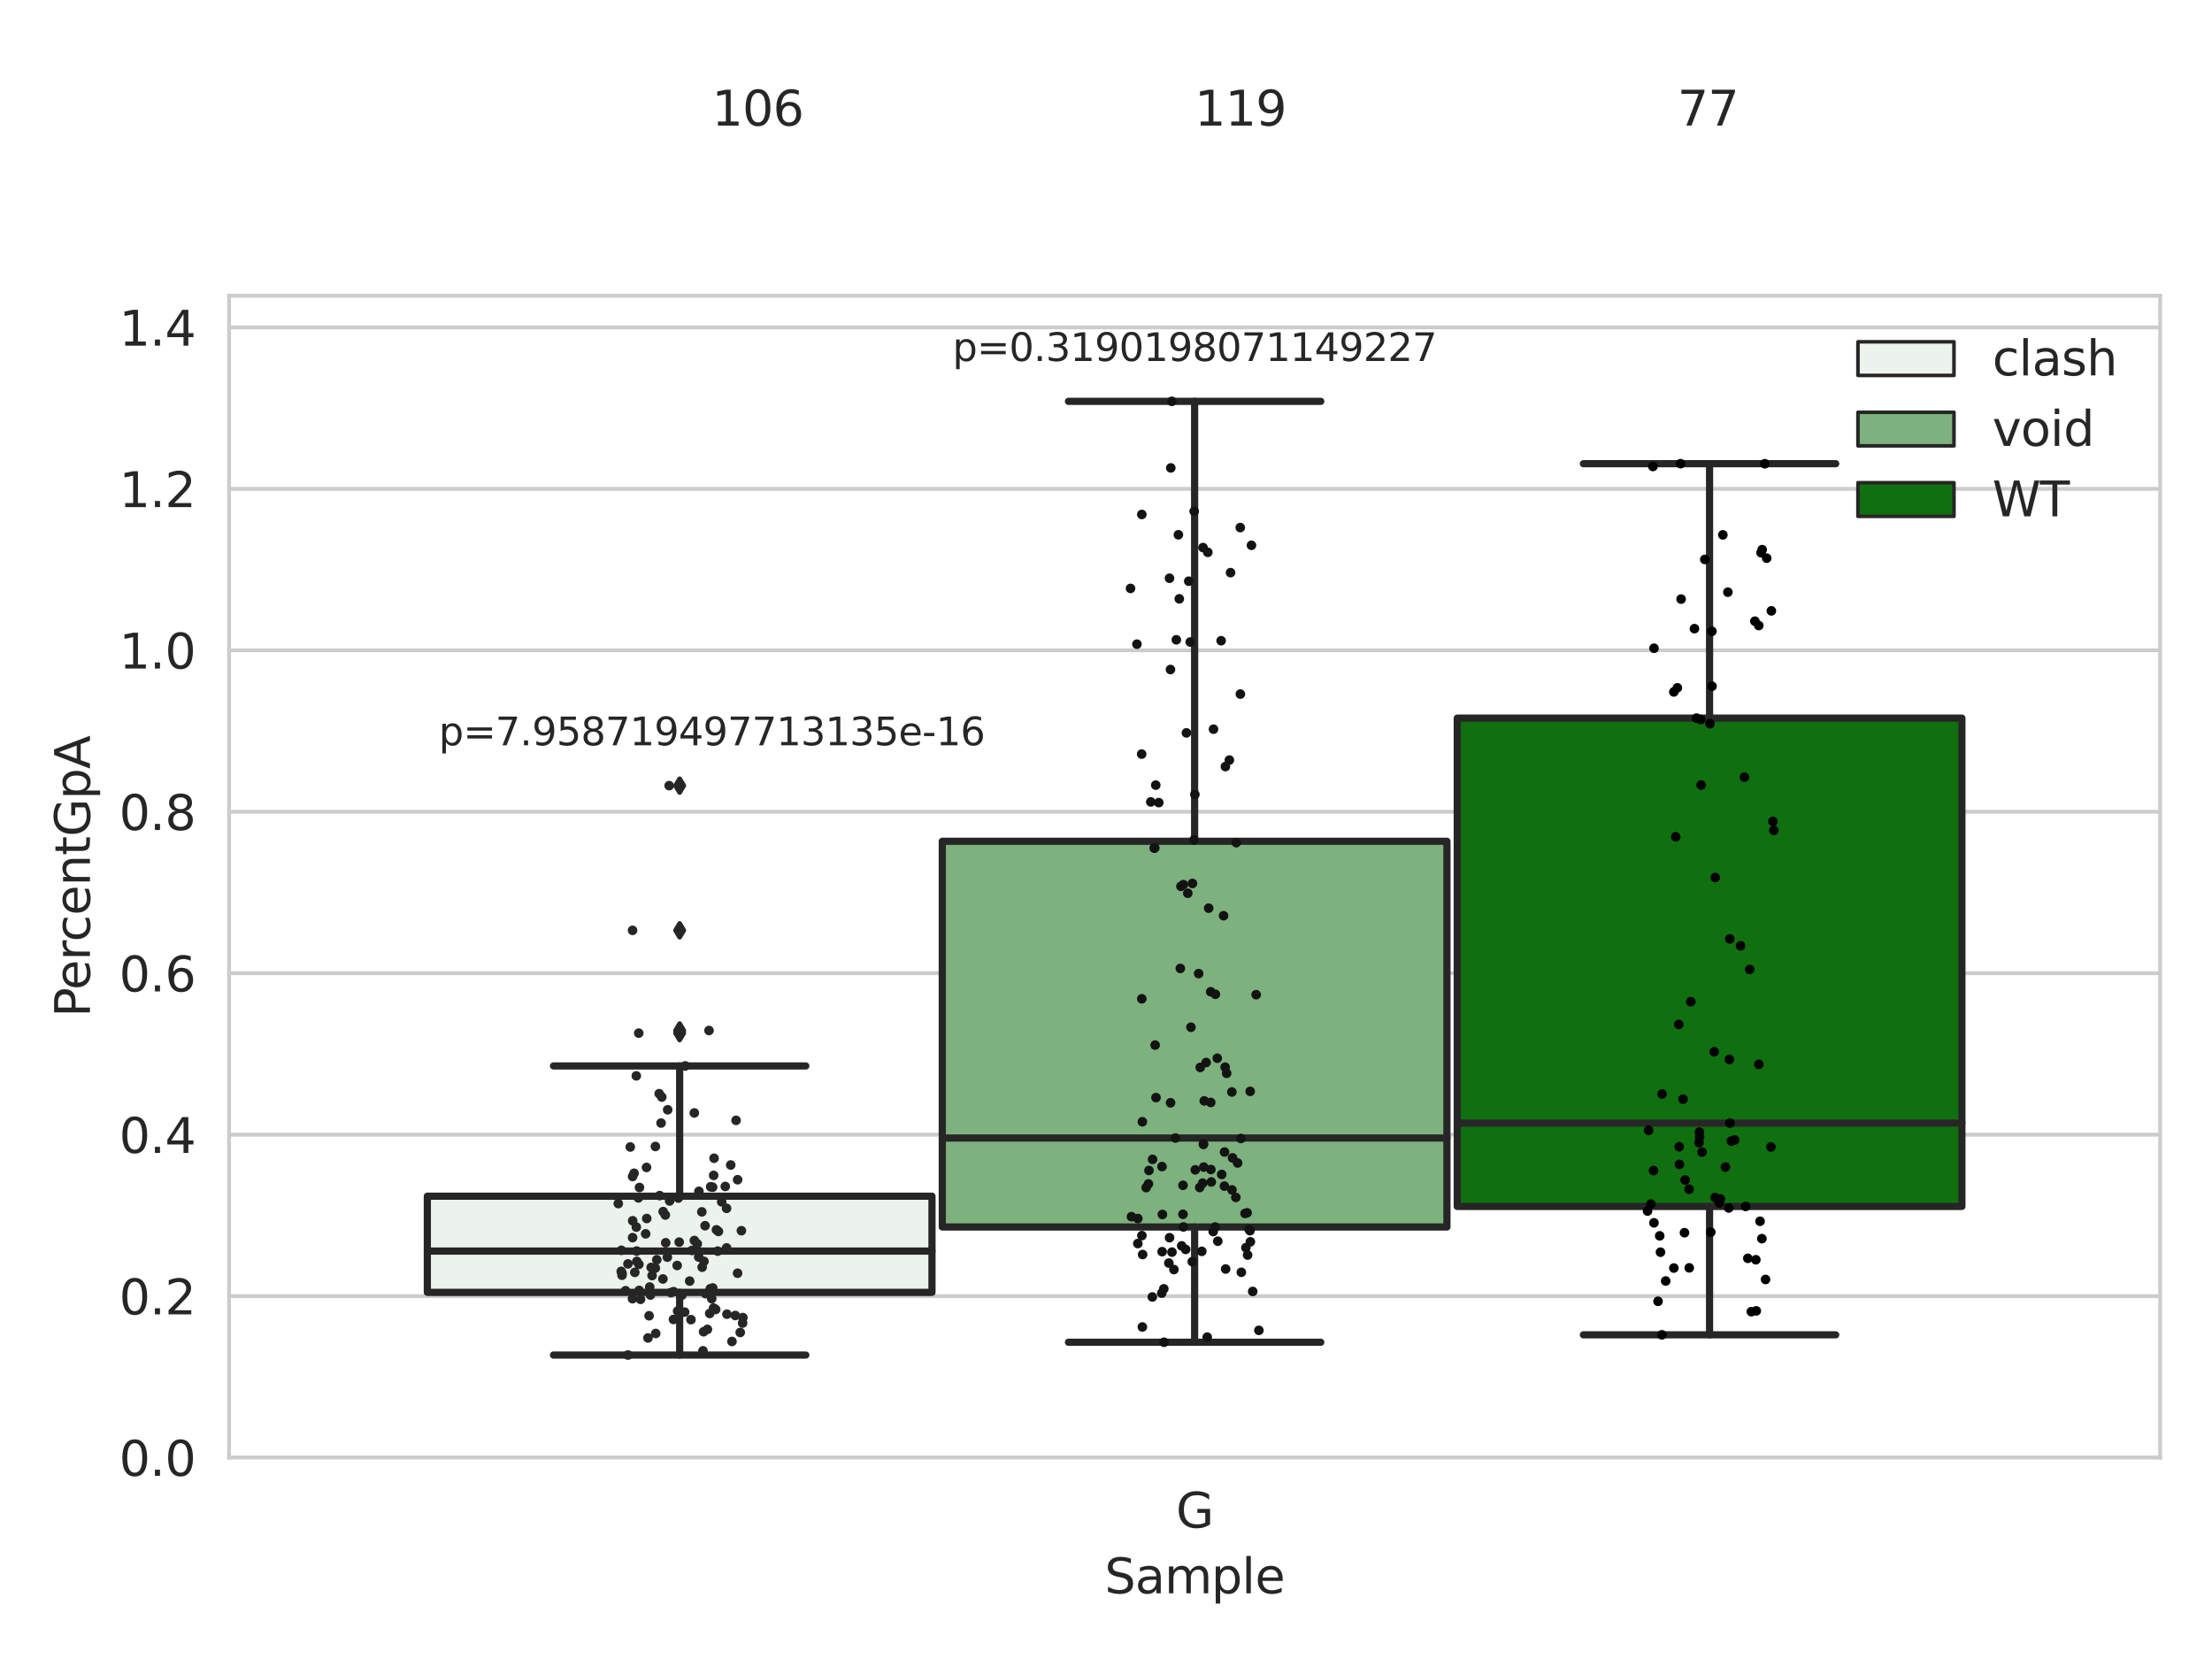 <?xml version="1.0" encoding="utf-8" standalone="no"?>
<!DOCTYPE svg PUBLIC "-//W3C//DTD SVG 1.1//EN"
  "http://www.w3.org/Graphics/SVG/1.1/DTD/svg11.dtd">
<svg xmlns:xlink="http://www.w3.org/1999/xlink" width="460.8pt" height="345.6pt" viewBox="0 0 460.8 345.6" xmlns="http://www.w3.org/2000/svg" version="1.1">
 <defs>
  <style type="text/css">*{stroke-linejoin: round; stroke-linecap: butt}</style>
 </defs>
 <g id="figure_1">
  <g id="patch_1">
   <path d="M 0 345.6 
L 460.8 345.6 
L 460.8 0 
L 0 0 
z
" style="fill: #ffffff"/>
  </g>
  <g id="axes_1">
   <g id="patch_2">
    <path d="M 47.72 303.64 
L 450 303.64 
L 450 61.606 
L 47.72 61.606 
z
" style="fill: #ffffff"/>
   </g>
   <g id="matplotlib.axis_1">
    <g id="xtick_1">
     <g id="text_1">
      <!-- G -->
      <g style="fill: #262626" transform="translate(244.986 318.238)scale(0.1 -0.1)">
       <defs>
        <path id="DejaVuSans-47" d="M 3809 666 
L 3809 1919 
L 2778 1919 
L 2778 2438 
L 4434 2438 
L 4434 434 
Q 4069 175 3628 42 
Q 3188 -91 2688 -91 
Q 1594 -91 976 548 
Q 359 1188 359 2328 
Q 359 3472 976 4111 
Q 1594 4750 2688 4750 
Q 3144 4750 3555 4637 
Q 3966 4525 4313 4306 
L 4313 3634 
Q 3963 3931 3569 4081 
Q 3175 4231 2741 4231 
Q 1884 4231 1454 3753 
Q 1025 3275 1025 2328 
Q 1025 1384 1454 906 
Q 1884 428 2741 428 
Q 3075 428 3337 486 
Q 3600 544 3809 666 
z
" transform="scale(0.016)"/>
       </defs>
       <use xlink:href="#DejaVuSans-47"/>
      </g>
     </g>
    </g>
    <g id="text_2">
     <!-- Sample -->
     <g style="fill: #262626" transform="translate(230.112 331.917)scale(0.1 -0.1)">
      <defs>
       <path id="DejaVuSans-53" d="M 3425 4513 
L 3425 3897 
Q 3066 4069 2747 4153 
Q 2428 4238 2131 4238 
Q 1616 4238 1336 4038 
Q 1056 3838 1056 3469 
Q 1056 3159 1242 3001 
Q 1428 2844 1947 2747 
L 2328 2669 
Q 3034 2534 3370 2195 
Q 3706 1856 3706 1288 
Q 3706 609 3251 259 
Q 2797 -91 1919 -91 
Q 1588 -91 1214 -16 
Q 841 59 441 206 
L 441 856 
Q 825 641 1194 531 
Q 1563 422 1919 422 
Q 2459 422 2753 634 
Q 3047 847 3047 1241 
Q 3047 1584 2836 1778 
Q 2625 1972 2144 2069 
L 1759 2144 
Q 1053 2284 737 2584 
Q 422 2884 422 3419 
Q 422 4038 858 4394 
Q 1294 4750 2059 4750 
Q 2388 4750 2728 4690 
Q 3069 4631 3425 4513 
z
" transform="scale(0.016)"/>
       <path id="DejaVuSans-61" d="M 2194 1759 
Q 1497 1759 1228 1600 
Q 959 1441 959 1056 
Q 959 750 1161 570 
Q 1363 391 1709 391 
Q 2188 391 2477 730 
Q 2766 1069 2766 1631 
L 2766 1759 
L 2194 1759 
z
M 3341 1997 
L 3341 0 
L 2766 0 
L 2766 531 
Q 2569 213 2275 61 
Q 1981 -91 1556 -91 
Q 1019 -91 701 211 
Q 384 513 384 1019 
Q 384 1609 779 1909 
Q 1175 2209 1959 2209 
L 2766 2209 
L 2766 2266 
Q 2766 2663 2505 2880 
Q 2244 3097 1772 3097 
Q 1472 3097 1187 3025 
Q 903 2953 641 2809 
L 641 3341 
Q 956 3463 1253 3523 
Q 1550 3584 1831 3584 
Q 2591 3584 2966 3190 
Q 3341 2797 3341 1997 
z
" transform="scale(0.016)"/>
       <path id="DejaVuSans-6d" d="M 3328 2828 
Q 3544 3216 3844 3400 
Q 4144 3584 4550 3584 
Q 5097 3584 5394 3201 
Q 5691 2819 5691 2113 
L 5691 0 
L 5113 0 
L 5113 2094 
Q 5113 2597 4934 2840 
Q 4756 3084 4391 3084 
Q 3944 3084 3684 2787 
Q 3425 2491 3425 1978 
L 3425 0 
L 2847 0 
L 2847 2094 
Q 2847 2600 2669 2842 
Q 2491 3084 2119 3084 
Q 1678 3084 1418 2786 
Q 1159 2488 1159 1978 
L 1159 0 
L 581 0 
L 581 3500 
L 1159 3500 
L 1159 2956 
Q 1356 3278 1631 3431 
Q 1906 3584 2284 3584 
Q 2666 3584 2933 3390 
Q 3200 3197 3328 2828 
z
" transform="scale(0.016)"/>
       <path id="DejaVuSans-70" d="M 1159 525 
L 1159 -1331 
L 581 -1331 
L 581 3500 
L 1159 3500 
L 1159 2969 
Q 1341 3281 1617 3432 
Q 1894 3584 2278 3584 
Q 2916 3584 3314 3078 
Q 3713 2572 3713 1747 
Q 3713 922 3314 415 
Q 2916 -91 2278 -91 
Q 1894 -91 1617 61 
Q 1341 213 1159 525 
z
M 3116 1747 
Q 3116 2381 2855 2742 
Q 2594 3103 2138 3103 
Q 1681 3103 1420 2742 
Q 1159 2381 1159 1747 
Q 1159 1113 1420 752 
Q 1681 391 2138 391 
Q 2594 391 2855 752 
Q 3116 1113 3116 1747 
z
" transform="scale(0.016)"/>
       <path id="DejaVuSans-6c" d="M 603 4863 
L 1178 4863 
L 1178 0 
L 603 0 
L 603 4863 
z
" transform="scale(0.016)"/>
       <path id="DejaVuSans-65" d="M 3597 1894 
L 3597 1613 
L 953 1613 
Q 991 1019 1311 708 
Q 1631 397 2203 397 
Q 2534 397 2845 478 
Q 3156 559 3463 722 
L 3463 178 
Q 3153 47 2828 -22 
Q 2503 -91 2169 -91 
Q 1331 -91 842 396 
Q 353 884 353 1716 
Q 353 2575 817 3079 
Q 1281 3584 2069 3584 
Q 2775 3584 3186 3129 
Q 3597 2675 3597 1894 
z
M 3022 2063 
Q 3016 2534 2758 2815 
Q 2500 3097 2075 3097 
Q 1594 3097 1305 2825 
Q 1016 2553 972 2059 
L 3022 2063 
z
" transform="scale(0.016)"/>
      </defs>
      <use xlink:href="#DejaVuSans-53"/>
      <use xlink:href="#DejaVuSans-61" x="63.477"/>
      <use xlink:href="#DejaVuSans-6d" x="124.756"/>
      <use xlink:href="#DejaVuSans-70" x="222.168"/>
      <use xlink:href="#DejaVuSans-6c" x="285.645"/>
      <use xlink:href="#DejaVuSans-65" x="313.428"/>
     </g>
    </g>
   </g>
   <g id="matplotlib.axis_2">
    <g id="ytick_1">
     <g id="line2d_1">
      <path d="M 47.72 303.64 
L 450 303.64 
" clip-path="url(#p487cd087c6)" style="fill: none; stroke: #cccccc; stroke-width: 0.8; stroke-linecap: round"/>
     </g>
     <g id="text_3">
      <!-- 0.0 -->
      <g style="fill: #262626" transform="translate(24.817 307.439)scale(0.1 -0.1)">
       <defs>
        <path id="DejaVuSans-30" d="M 2034 4250 
Q 1547 4250 1301 3770 
Q 1056 3291 1056 2328 
Q 1056 1369 1301 889 
Q 1547 409 2034 409 
Q 2525 409 2770 889 
Q 3016 1369 3016 2328 
Q 3016 3291 2770 3770 
Q 2525 4250 2034 4250 
z
M 2034 4750 
Q 2819 4750 3233 4129 
Q 3647 3509 3647 2328 
Q 3647 1150 3233 529 
Q 2819 -91 2034 -91 
Q 1250 -91 836 529 
Q 422 1150 422 2328 
Q 422 3509 836 4129 
Q 1250 4750 2034 4750 
z
" transform="scale(0.016)"/>
        <path id="DejaVuSans-2e" d="M 684 794 
L 1344 794 
L 1344 0 
L 684 0 
L 684 794 
z
" transform="scale(0.016)"/>
       </defs>
       <use xlink:href="#DejaVuSans-30"/>
       <use xlink:href="#DejaVuSans-2e" x="63.623"/>
       <use xlink:href="#DejaVuSans-30" x="95.41"/>
      </g>
     </g>
    </g>
    <g id="ytick_2">
     <g id="line2d_2">
      <path d="M 47.72 270.006 
L 450 270.006 
" clip-path="url(#p487cd087c6)" style="fill: none; stroke: #cccccc; stroke-width: 0.8; stroke-linecap: round"/>
     </g>
     <g id="text_4">
      <!-- 0.2 -->
      <g style="fill: #262626" transform="translate(24.817 273.805)scale(0.1 -0.1)">
       <defs>
        <path id="DejaVuSans-32" d="M 1228 531 
L 3431 531 
L 3431 0 
L 469 0 
L 469 531 
Q 828 903 1448 1529 
Q 2069 2156 2228 2338 
Q 2531 2678 2651 2914 
Q 2772 3150 2772 3378 
Q 2772 3750 2511 3984 
Q 2250 4219 1831 4219 
Q 1534 4219 1204 4116 
Q 875 4013 500 3803 
L 500 4441 
Q 881 4594 1212 4672 
Q 1544 4750 1819 4750 
Q 2544 4750 2975 4387 
Q 3406 4025 3406 3419 
Q 3406 3131 3298 2873 
Q 3191 2616 2906 2266 
Q 2828 2175 2409 1742 
Q 1991 1309 1228 531 
z
" transform="scale(0.016)"/>
       </defs>
       <use xlink:href="#DejaVuSans-30"/>
       <use xlink:href="#DejaVuSans-2e" x="63.623"/>
       <use xlink:href="#DejaVuSans-32" x="95.41"/>
      </g>
     </g>
    </g>
    <g id="ytick_3">
     <g id="line2d_3">
      <path d="M 47.72 236.372 
L 450 236.372 
" clip-path="url(#p487cd087c6)" style="fill: none; stroke: #cccccc; stroke-width: 0.8; stroke-linecap: round"/>
     </g>
     <g id="text_5">
      <!-- 0.4 -->
      <g style="fill: #262626" transform="translate(24.817 240.171)scale(0.1 -0.1)">
       <defs>
        <path id="DejaVuSans-34" d="M 2419 4116 
L 825 1625 
L 2419 1625 
L 2419 4116 
z
M 2253 4666 
L 3047 4666 
L 3047 1625 
L 3713 1625 
L 3713 1100 
L 3047 1100 
L 3047 0 
L 2419 0 
L 2419 1100 
L 313 1100 
L 313 1709 
L 2253 4666 
z
" transform="scale(0.016)"/>
       </defs>
       <use xlink:href="#DejaVuSans-30"/>
       <use xlink:href="#DejaVuSans-2e" x="63.623"/>
       <use xlink:href="#DejaVuSans-34" x="95.41"/>
      </g>
     </g>
    </g>
    <g id="ytick_4">
     <g id="line2d_4">
      <path d="M 47.72 202.738 
L 450 202.738 
" clip-path="url(#p487cd087c6)" style="fill: none; stroke: #cccccc; stroke-width: 0.8; stroke-linecap: round"/>
     </g>
     <g id="text_6">
      <!-- 0.6 -->
      <g style="fill: #262626" transform="translate(24.817 206.538)scale(0.1 -0.1)">
       <defs>
        <path id="DejaVuSans-36" d="M 2113 2584 
Q 1688 2584 1439 2293 
Q 1191 2003 1191 1497 
Q 1191 994 1439 701 
Q 1688 409 2113 409 
Q 2538 409 2786 701 
Q 3034 994 3034 1497 
Q 3034 2003 2786 2293 
Q 2538 2584 2113 2584 
z
M 3366 4563 
L 3366 3988 
Q 3128 4100 2886 4159 
Q 2644 4219 2406 4219 
Q 1781 4219 1451 3797 
Q 1122 3375 1075 2522 
Q 1259 2794 1537 2939 
Q 1816 3084 2150 3084 
Q 2853 3084 3261 2657 
Q 3669 2231 3669 1497 
Q 3669 778 3244 343 
Q 2819 -91 2113 -91 
Q 1303 -91 875 529 
Q 447 1150 447 2328 
Q 447 3434 972 4092 
Q 1497 4750 2381 4750 
Q 2619 4750 2861 4703 
Q 3103 4656 3366 4563 
z
" transform="scale(0.016)"/>
       </defs>
       <use xlink:href="#DejaVuSans-30"/>
       <use xlink:href="#DejaVuSans-2e" x="63.623"/>
       <use xlink:href="#DejaVuSans-36" x="95.41"/>
      </g>
     </g>
    </g>
    <g id="ytick_5">
     <g id="line2d_5">
      <path d="M 47.72 169.105 
L 450 169.105 
" clip-path="url(#p487cd087c6)" style="fill: none; stroke: #cccccc; stroke-width: 0.8; stroke-linecap: round"/>
     </g>
     <g id="text_7">
      <!-- 0.8 -->
      <g style="fill: #262626" transform="translate(24.817 172.904)scale(0.1 -0.1)">
       <defs>
        <path id="DejaVuSans-38" d="M 2034 2216 
Q 1584 2216 1326 1975 
Q 1069 1734 1069 1313 
Q 1069 891 1326 650 
Q 1584 409 2034 409 
Q 2484 409 2743 651 
Q 3003 894 3003 1313 
Q 3003 1734 2745 1975 
Q 2488 2216 2034 2216 
z
M 1403 2484 
Q 997 2584 770 2862 
Q 544 3141 544 3541 
Q 544 4100 942 4425 
Q 1341 4750 2034 4750 
Q 2731 4750 3128 4425 
Q 3525 4100 3525 3541 
Q 3525 3141 3298 2862 
Q 3072 2584 2669 2484 
Q 3125 2378 3379 2068 
Q 3634 1759 3634 1313 
Q 3634 634 3220 271 
Q 2806 -91 2034 -91 
Q 1263 -91 848 271 
Q 434 634 434 1313 
Q 434 1759 690 2068 
Q 947 2378 1403 2484 
z
M 1172 3481 
Q 1172 3119 1398 2916 
Q 1625 2713 2034 2713 
Q 2441 2713 2670 2916 
Q 2900 3119 2900 3481 
Q 2900 3844 2670 4047 
Q 2441 4250 2034 4250 
Q 1625 4250 1398 4047 
Q 1172 3844 1172 3481 
z
" transform="scale(0.016)"/>
       </defs>
       <use xlink:href="#DejaVuSans-30"/>
       <use xlink:href="#DejaVuSans-2e" x="63.623"/>
       <use xlink:href="#DejaVuSans-38" x="95.41"/>
      </g>
     </g>
    </g>
    <g id="ytick_6">
     <g id="line2d_6">
      <path d="M 47.72 135.471 
L 450 135.471 
" clip-path="url(#p487cd087c6)" style="fill: none; stroke: #cccccc; stroke-width: 0.8; stroke-linecap: round"/>
     </g>
     <g id="text_8">
      <!-- 1.0 -->
      <g style="fill: #262626" transform="translate(24.817 139.27)scale(0.1 -0.1)">
       <defs>
        <path id="DejaVuSans-31" d="M 794 531 
L 1825 531 
L 1825 4091 
L 703 3866 
L 703 4441 
L 1819 4666 
L 2450 4666 
L 2450 531 
L 3481 531 
L 3481 0 
L 794 0 
L 794 531 
z
" transform="scale(0.016)"/>
       </defs>
       <use xlink:href="#DejaVuSans-31"/>
       <use xlink:href="#DejaVuSans-2e" x="63.623"/>
       <use xlink:href="#DejaVuSans-30" x="95.41"/>
      </g>
     </g>
    </g>
    <g id="ytick_7">
     <g id="line2d_7">
      <path d="M 47.72 101.837 
L 450 101.837 
" clip-path="url(#p487cd087c6)" style="fill: none; stroke: #cccccc; stroke-width: 0.8; stroke-linecap: round"/>
     </g>
     <g id="text_9">
      <!-- 1.2 -->
      <g style="fill: #262626" transform="translate(24.817 105.636)scale(0.1 -0.1)">
       <use xlink:href="#DejaVuSans-31"/>
       <use xlink:href="#DejaVuSans-2e" x="63.623"/>
       <use xlink:href="#DejaVuSans-32" x="95.41"/>
      </g>
     </g>
    </g>
    <g id="ytick_8">
     <g id="line2d_8">
      <path d="M 47.72 68.203 
L 450 68.203 
" clip-path="url(#p487cd087c6)" style="fill: none; stroke: #cccccc; stroke-width: 0.8; stroke-linecap: round"/>
     </g>
     <g id="text_10">
      <!-- 1.4 -->
      <g style="fill: #262626" transform="translate(24.817 72.002)scale(0.1 -0.1)">
       <use xlink:href="#DejaVuSans-31"/>
       <use xlink:href="#DejaVuSans-2e" x="63.623"/>
       <use xlink:href="#DejaVuSans-34" x="95.41"/>
      </g>
     </g>
    </g>
    <g id="text_11">
     <!-- PercentGpA -->
     <g style="fill: #262626" transform="translate(18.737 211.9)rotate(-90)scale(0.1 -0.1)">
      <defs>
       <path id="DejaVuSans-50" d="M 1259 4147 
L 1259 2394 
L 2053 2394 
Q 2494 2394 2734 2622 
Q 2975 2850 2975 3272 
Q 2975 3691 2734 3919 
Q 2494 4147 2053 4147 
L 1259 4147 
z
M 628 4666 
L 2053 4666 
Q 2838 4666 3239 4311 
Q 3641 3956 3641 3272 
Q 3641 2581 3239 2228 
Q 2838 1875 2053 1875 
L 1259 1875 
L 1259 0 
L 628 0 
L 628 4666 
z
" transform="scale(0.016)"/>
       <path id="DejaVuSans-72" d="M 2631 2963 
Q 2534 3019 2420 3045 
Q 2306 3072 2169 3072 
Q 1681 3072 1420 2755 
Q 1159 2438 1159 1844 
L 1159 0 
L 581 0 
L 581 3500 
L 1159 3500 
L 1159 2956 
Q 1341 3275 1631 3429 
Q 1922 3584 2338 3584 
Q 2397 3584 2469 3576 
Q 2541 3569 2628 3553 
L 2631 2963 
z
" transform="scale(0.016)"/>
       <path id="DejaVuSans-63" d="M 3122 3366 
L 3122 2828 
Q 2878 2963 2633 3030 
Q 2388 3097 2138 3097 
Q 1578 3097 1268 2742 
Q 959 2388 959 1747 
Q 959 1106 1268 751 
Q 1578 397 2138 397 
Q 2388 397 2633 464 
Q 2878 531 3122 666 
L 3122 134 
Q 2881 22 2623 -34 
Q 2366 -91 2075 -91 
Q 1284 -91 818 406 
Q 353 903 353 1747 
Q 353 2603 823 3093 
Q 1294 3584 2113 3584 
Q 2378 3584 2631 3529 
Q 2884 3475 3122 3366 
z
" transform="scale(0.016)"/>
       <path id="DejaVuSans-6e" d="M 3513 2113 
L 3513 0 
L 2938 0 
L 2938 2094 
Q 2938 2591 2744 2837 
Q 2550 3084 2163 3084 
Q 1697 3084 1428 2787 
Q 1159 2491 1159 1978 
L 1159 0 
L 581 0 
L 581 3500 
L 1159 3500 
L 1159 2956 
Q 1366 3272 1645 3428 
Q 1925 3584 2291 3584 
Q 2894 3584 3203 3211 
Q 3513 2838 3513 2113 
z
" transform="scale(0.016)"/>
       <path id="DejaVuSans-74" d="M 1172 4494 
L 1172 3500 
L 2356 3500 
L 2356 3053 
L 1172 3053 
L 1172 1153 
Q 1172 725 1289 603 
Q 1406 481 1766 481 
L 2356 481 
L 2356 0 
L 1766 0 
Q 1100 0 847 248 
Q 594 497 594 1153 
L 594 3053 
L 172 3053 
L 172 3500 
L 594 3500 
L 594 4494 
L 1172 4494 
z
" transform="scale(0.016)"/>
       <path id="DejaVuSans-41" d="M 2188 4044 
L 1331 1722 
L 3047 1722 
L 2188 4044 
z
M 1831 4666 
L 2547 4666 
L 4325 0 
L 3669 0 
L 3244 1197 
L 1141 1197 
L 716 0 
L 50 0 
L 1831 4666 
z
" transform="scale(0.016)"/>
      </defs>
      <use xlink:href="#DejaVuSans-50"/>
      <use xlink:href="#DejaVuSans-65" x="56.678"/>
      <use xlink:href="#DejaVuSans-72" x="118.201"/>
      <use xlink:href="#DejaVuSans-63" x="157.064"/>
      <use xlink:href="#DejaVuSans-65" x="212.045"/>
      <use xlink:href="#DejaVuSans-6e" x="273.568"/>
      <use xlink:href="#DejaVuSans-74" x="336.947"/>
      <use xlink:href="#DejaVuSans-47" x="376.156"/>
      <use xlink:href="#DejaVuSans-70" x="453.646"/>
      <use xlink:href="#DejaVuSans-41" x="517.123"/>
     </g>
    </g>
   </g>
   <g id="patch_3">
    <path d="M 89.021 269.224 
L 194.15 269.224 
L 194.15 249.184 
L 89.021 249.184 
L 89.021 269.224 
z
" clip-path="url(#p487cd087c6)" style="fill: #ecf2ec; stroke: #262626; stroke-width: 1.5; stroke-linejoin: miter"/>
   </g>
   <g id="patch_4">
    <path d="M 196.295 255.602 
L 301.425 255.602 
L 301.425 175.257 
L 196.295 175.257 
L 196.295 255.602 
z
" clip-path="url(#p487cd087c6)" style="fill: #7db17d; stroke: #262626; stroke-width: 1.5; stroke-linejoin: miter"/>
   </g>
   <g id="patch_5">
    <path d="M 303.57 251.323 
L 408.699 251.323 
L 408.699 149.599 
L 303.57 149.599 
L 303.57 251.323 
z
" clip-path="url(#p487cd087c6)" style="fill: #107010; stroke: #262626; stroke-width: 1.5; stroke-linejoin: miter"/>
   </g>
   <g id="patch_6">
    <path d="M 248.86 303.64 
L 248.86 303.64 
L 248.86 303.64 
L 248.86 303.64 
z
" clip-path="url(#p487cd087c6)" style="fill: #ecf2ec; stroke: #262626; stroke-width: 0.75; stroke-linejoin: miter"/>
   </g>
   <g id="patch_7">
    <path d="M 248.86 303.64 
L 248.86 303.64 
L 248.86 303.64 
L 248.86 303.64 
z
" clip-path="url(#p487cd087c6)" style="fill: #7db17d; stroke: #262626; stroke-width: 0.75; stroke-linejoin: miter"/>
   </g>
   <g id="patch_8">
    <path d="M 248.86 303.64 
L 248.86 303.64 
L 248.86 303.64 
L 248.86 303.64 
z
" clip-path="url(#p487cd087c6)" style="fill: #107010; stroke: #262626; stroke-width: 0.75; stroke-linejoin: miter"/>
   </g>
   <g id="PathCollection_1"/>
   <g id="PathCollection_2"/>
   <g id="PathCollection_3"/>
   <g id="line2d_9">
    <path d="M 141.585 269.224 
L 141.585 282.278 
" clip-path="url(#p487cd087c6)" style="fill: none; stroke: #262626; stroke-width: 1.5; stroke-linecap: round"/>
   </g>
   <g id="line2d_10">
    <path d="M 141.585 249.184 
L 141.585 222.055 
" clip-path="url(#p487cd087c6)" style="fill: none; stroke: #262626; stroke-width: 1.5; stroke-linecap: round"/>
   </g>
   <g id="line2d_11">
    <path d="M 115.303 282.278 
L 167.868 282.278 
" clip-path="url(#p487cd087c6)" style="fill: none; stroke: #262626; stroke-width: 1.5; stroke-linecap: round"/>
   </g>
   <g id="line2d_12">
    <path d="M 115.303 222.055 
L 167.868 222.055 
" clip-path="url(#p487cd087c6)" style="fill: none; stroke: #262626; stroke-width: 1.5; stroke-linecap: round"/>
   </g>
   <g id="line2d_13">
    <defs>
     <path id="m08816064d6" d="M -0 1.414 
L 0.849 0 
L 0 -1.414 
L -0.849 -0 
z
" style="stroke: #262626; stroke-linejoin: miter"/>
    </defs>
    <g clip-path="url(#p487cd087c6)">
     <use xlink:href="#m08816064d6" x="141.585" y="163.661" style="fill: #262626; stroke: #262626; stroke-linejoin: miter"/>
     <use xlink:href="#m08816064d6" x="141.585" y="193.81" style="fill: #262626; stroke: #262626; stroke-linejoin: miter"/>
     <use xlink:href="#m08816064d6" x="141.585" y="215.222" style="fill: #262626; stroke: #262626; stroke-linejoin: miter"/>
     <use xlink:href="#m08816064d6" x="141.585" y="214.671" style="fill: #262626; stroke: #262626; stroke-linejoin: miter"/>
    </g>
   </g>
   <g id="line2d_14">
    <path d="M 248.86 255.602 
L 248.86 279.615 
" clip-path="url(#p487cd087c6)" style="fill: none; stroke: #262626; stroke-width: 1.5; stroke-linecap: round"/>
   </g>
   <g id="line2d_15">
    <path d="M 248.86 175.257 
L 248.86 83.609 
" clip-path="url(#p487cd087c6)" style="fill: none; stroke: #262626; stroke-width: 1.5; stroke-linecap: round"/>
   </g>
   <g id="line2d_16">
    <path d="M 222.578 279.615 
L 275.142 279.615 
" clip-path="url(#p487cd087c6)" style="fill: none; stroke: #262626; stroke-width: 1.5; stroke-linecap: round"/>
   </g>
   <g id="line2d_17">
    <path d="M 222.578 83.609 
L 275.142 83.609 
" clip-path="url(#p487cd087c6)" style="fill: none; stroke: #262626; stroke-width: 1.5; stroke-linecap: round"/>
   </g>
   <g id="line2d_18"/>
   <g id="line2d_19">
    <path d="M 356.135 251.323 
L 356.135 278.069 
" clip-path="url(#p487cd087c6)" style="fill: none; stroke: #262626; stroke-width: 1.5; stroke-linecap: round"/>
   </g>
   <g id="line2d_20">
    <path d="M 356.135 149.599 
L 356.135 96.597 
" clip-path="url(#p487cd087c6)" style="fill: none; stroke: #262626; stroke-width: 1.5; stroke-linecap: round"/>
   </g>
   <g id="line2d_21">
    <path d="M 329.852 278.069 
L 382.417 278.069 
" clip-path="url(#p487cd087c6)" style="fill: none; stroke: #262626; stroke-width: 1.5; stroke-linecap: round"/>
   </g>
   <g id="line2d_22">
    <path d="M 329.852 96.597 
L 382.417 96.597 
" clip-path="url(#p487cd087c6)" style="fill: none; stroke: #262626; stroke-width: 1.5; stroke-linecap: round"/>
   </g>
   <g id="line2d_23"/>
   <g id="line2d_24">
    <path d="M 89.021 260.623 
L 194.15 260.623 
" clip-path="url(#p487cd087c6)" style="fill: none; stroke: #262626; stroke-width: 1.5; stroke-linecap: round"/>
   </g>
   <g id="line2d_25">
    <path d="M 196.295 237.069 
L 301.425 237.069 
" clip-path="url(#p487cd087c6)" style="fill: none; stroke: #262626; stroke-width: 1.5; stroke-linecap: round"/>
   </g>
   <g id="line2d_26">
    <path d="M 303.57 233.96 
L 408.699 233.96 
" clip-path="url(#p487cd087c6)" style="fill: none; stroke: #262626; stroke-width: 1.5; stroke-linecap: round"/>
   </g>
   <g id="patch_9">
    <path d="M 47.72 303.64 
L 47.72 61.606 
" style="fill: none; stroke: #cccccc; stroke-width: 0.8; stroke-linejoin: miter; stroke-linecap: square"/>
   </g>
   <g id="patch_10">
    <path d="M 450 303.64 
L 450 61.606 
" style="fill: none; stroke: #cccccc; stroke-width: 0.8; stroke-linejoin: miter; stroke-linecap: square"/>
   </g>
   <g id="patch_11">
    <path d="M 47.72 303.64 
L 450 303.64 
" style="fill: none; stroke: #cccccc; stroke-width: 0.8; stroke-linejoin: miter; stroke-linecap: square"/>
   </g>
   <g id="patch_12">
    <path d="M 47.72 61.606 
L 450 61.606 
" style="fill: none; stroke: #cccccc; stroke-width: 0.8; stroke-linejoin: miter; stroke-linecap: square"/>
   </g>
   <g id="PathCollection_4">
    <defs>
     <path id="C0_0_7fe86b07fb" d="M 0 1 
C 0.265 1 0.52 0.895 0.707 0.707 
C 0.895 0.52 1 0.265 1 -0 
C 1 -0.265 0.895 -0.52 0.707 -0.707 
C 0.52 -0.895 0.265 -1 0 -1 
C -0.265 -1 -0.52 -0.895 -0.707 -0.707 
C -0.895 -0.52 -1 -0.265 -1 0 
C -1 0.265 -0.895 0.52 -0.707 0.707 
C -0.52 0.895 -0.265 1 0 1 
z
"/>
    </defs>
    <g clip-path="url(#p487cd087c6)">
     <use xlink:href="#C0_0_7fe86b07fb" x="138.6" y="253.114" style="fill: #262626"/>
    </g>
    <g clip-path="url(#p487cd087c6)">
     <use xlink:href="#C0_0_7fe86b07fb" x="139.758" y="269.275" style="fill: #262626"/>
    </g>
    <g clip-path="url(#p487cd087c6)">
     <use xlink:href="#C0_0_7fe86b07fb" x="132.626" y="260.617" style="fill: #262626"/>
    </g>
    <g clip-path="url(#p487cd087c6)">
     <use xlink:href="#C0_0_7fe86b07fb" x="142.048" y="269.812" style="fill: #262626"/>
    </g>
    <g clip-path="url(#p487cd087c6)">
     <use xlink:href="#C0_0_7fe86b07fb" x="143.673" y="266.87" style="fill: #262626"/>
    </g>
    <g clip-path="url(#p487cd087c6)">
     <use xlink:href="#C0_0_7fe86b07fb" x="134.501" y="257.028" style="fill: #262626"/>
    </g>
    <g clip-path="url(#p487cd087c6)">
     <use xlink:href="#C0_0_7fe86b07fb" x="151.355" y="251.722" style="fill: #262626"/>
    </g>
    <g clip-path="url(#p487cd087c6)">
     <use xlink:href="#C0_0_7fe86b07fb" x="132.983" y="249.543" style="fill: #262626"/>
    </g>
    <g clip-path="url(#p487cd087c6)">
     <use xlink:href="#C0_0_7fe86b07fb" x="134.728" y="253.839" style="fill: #262626"/>
    </g>
    <g clip-path="url(#p487cd087c6)">
     <use xlink:href="#C0_0_7fe86b07fb" x="145.559" y="261.874" style="fill: #262626"/>
    </g>
    <g clip-path="url(#p487cd087c6)">
     <use xlink:href="#C0_0_7fe86b07fb" x="133.151" y="268.816" style="fill: #262626"/>
    </g>
    <g clip-path="url(#p487cd087c6)">
     <use xlink:href="#C0_0_7fe86b07fb" x="130.325" y="268.877" style="fill: #262626"/>
    </g>
    <g clip-path="url(#p487cd087c6)">
     <use xlink:href="#C0_0_7fe86b07fb" x="137.715" y="233.95" style="fill: #262626"/>
    </g>
    <g clip-path="url(#p487cd087c6)">
     <use xlink:href="#C0_0_7fe86b07fb" x="145.266" y="259.112" style="fill: #262626"/>
    </g>
    <g clip-path="url(#p487cd087c6)">
     <use xlink:href="#C0_0_7fe86b07fb" x="135.651" y="264.028" style="fill: #262626"/>
    </g>
    <g clip-path="url(#p487cd087c6)">
     <use xlink:href="#C0_0_7fe86b07fb" x="136.521" y="264.167" style="fill: #262626"/>
    </g>
    <g clip-path="url(#p487cd087c6)">
     <use xlink:href="#C0_0_7fe86b07fb" x="131.759" y="270.542" style="fill: #262626"/>
    </g>
    <g clip-path="url(#p487cd087c6)">
     <use xlink:href="#C0_0_7fe86b07fb" x="139.021" y="261.889" style="fill: #262626"/>
    </g>
    <g clip-path="url(#p487cd087c6)">
     <use xlink:href="#C0_0_7fe86b07fb" x="129.445" y="260.457" style="fill: #262626"/>
    </g>
    <g clip-path="url(#p487cd087c6)">
     <use xlink:href="#C0_0_7fe86b07fb" x="147.37" y="276.934" style="fill: #262626"/>
    </g>
    <g clip-path="url(#p487cd087c6)">
     <use xlink:href="#C0_0_7fe86b07fb" x="139.089" y="231.189" style="fill: #262626"/>
    </g>
    <g clip-path="url(#p487cd087c6)">
     <use xlink:href="#C0_0_7fe86b07fb" x="148.67" y="244.857" style="fill: #262626"/>
    </g>
    <g clip-path="url(#p487cd087c6)">
     <use xlink:href="#C0_0_7fe86b07fb" x="137.425" y="249.064" style="fill: #262626"/>
    </g>
    <g clip-path="url(#p487cd087c6)">
     <use xlink:href="#C0_0_7fe86b07fb" x="129.58" y="265.657" style="fill: #262626"/>
    </g>
    <g clip-path="url(#p487cd087c6)">
     <use xlink:href="#C0_0_7fe86b07fb" x="153.65" y="265.233" style="fill: #262626"/>
    </g>
    <g clip-path="url(#p487cd087c6)">
     <use xlink:href="#C0_0_7fe86b07fb" x="132.558" y="255.624" style="fill: #262626"/>
    </g>
    <g clip-path="url(#p487cd087c6)">
     <use xlink:href="#C0_0_7fe86b07fb" x="154.448" y="256.377" style="fill: #262626"/>
    </g>
    <g clip-path="url(#p487cd087c6)">
     <use xlink:href="#C0_0_7fe86b07fb" x="149.665" y="256.534" style="fill: #262626"/>
    </g>
    <g clip-path="url(#p487cd087c6)">
     <use xlink:href="#C0_0_7fe86b07fb" x="139.401" y="163.661" style="fill: #262626"/>
    </g>
    <g clip-path="url(#p487cd087c6)">
     <use xlink:href="#C0_0_7fe86b07fb" x="138.68" y="258.888" style="fill: #262626"/>
    </g>
    <g clip-path="url(#p487cd087c6)">
     <use xlink:href="#C0_0_7fe86b07fb" x="130.814" y="263.294" style="fill: #262626"/>
    </g>
    <g clip-path="url(#p487cd087c6)">
     <use xlink:href="#C0_0_7fe86b07fb" x="129.415" y="264.85" style="fill: #262626"/>
    </g>
    <g clip-path="url(#p487cd087c6)">
     <use xlink:href="#C0_0_7fe86b07fb" x="151.09" y="247.159" style="fill: #262626"/>
    </g>
    <g clip-path="url(#p487cd087c6)">
     <use xlink:href="#C0_0_7fe86b07fb" x="136.531" y="238.833" style="fill: #262626"/>
    </g>
    <g clip-path="url(#p487cd087c6)">
     <use xlink:href="#C0_0_7fe86b07fb" x="132.09" y="244.413" style="fill: #262626"/>
    </g>
    <g clip-path="url(#p487cd087c6)">
     <use xlink:href="#C0_0_7fe86b07fb" x="149.092" y="272.783" style="fill: #262626"/>
    </g>
    <g clip-path="url(#p487cd087c6)">
     <use xlink:href="#C0_0_7fe86b07fb" x="147.849" y="273.62" style="fill: #262626"/>
    </g>
    <g clip-path="url(#p487cd087c6)">
     <use xlink:href="#C0_0_7fe86b07fb" x="146.273" y="263.983" style="fill: #262626"/>
    </g>
    <g clip-path="url(#p487cd087c6)">
     <use xlink:href="#C0_0_7fe86b07fb" x="148.042" y="247.227" style="fill: #262626"/>
    </g>
    <g clip-path="url(#p487cd087c6)">
     <use xlink:href="#C0_0_7fe86b07fb" x="148.452" y="247.311" style="fill: #262626"/>
    </g>
    <g clip-path="url(#p487cd087c6)">
     <use xlink:href="#C0_0_7fe86b07fb" x="144.637" y="231.844" style="fill: #262626"/>
    </g>
    <g clip-path="url(#p487cd087c6)">
     <use xlink:href="#C0_0_7fe86b07fb" x="146.204" y="252.454" style="fill: #262626"/>
    </g>
    <g clip-path="url(#p487cd087c6)">
     <use xlink:href="#C0_0_7fe86b07fb" x="154.698" y="275.621" style="fill: #262626"/>
    </g>
    <g clip-path="url(#p487cd087c6)">
     <use xlink:href="#C0_0_7fe86b07fb" x="131.773" y="193.81" style="fill: #262626"/>
    </g>
    <g clip-path="url(#p487cd087c6)">
     <use xlink:href="#C0_0_7fe86b07fb" x="148.477" y="268.309" style="fill: #262626"/>
    </g>
    <g clip-path="url(#p487cd087c6)">
     <use xlink:href="#C0_0_7fe86b07fb" x="146.649" y="262.76" style="fill: #262626"/>
    </g>
    <g clip-path="url(#p487cd087c6)">
     <use xlink:href="#C0_0_7fe86b07fb" x="135.502" y="269.78" style="fill: #262626"/>
    </g>
    <g clip-path="url(#p487cd087c6)">
     <use xlink:href="#C0_0_7fe86b07fb" x="134.684" y="243.195" style="fill: #262626"/>
    </g>
    <g clip-path="url(#p487cd087c6)">
     <use xlink:href="#C0_0_7fe86b07fb" x="137.862" y="228.531" style="fill: #262626"/>
    </g>
    <g clip-path="url(#p487cd087c6)">
     <use xlink:href="#C0_0_7fe86b07fb" x="143.941" y="274.907" style="fill: #262626"/>
    </g>
    <g clip-path="url(#p487cd087c6)">
     <use xlink:href="#C0_0_7fe86b07fb" x="140.325" y="269.074" style="fill: #262626"/>
    </g>
    <g clip-path="url(#p487cd087c6)">
     <use xlink:href="#C0_0_7fe86b07fb" x="152.481" y="279.453" style="fill: #262626"/>
    </g>
    <g clip-path="url(#p487cd087c6)">
     <use xlink:href="#C0_0_7fe86b07fb" x="135.347" y="268.107" style="fill: #262626"/>
    </g>
    <g clip-path="url(#p487cd087c6)">
     <use xlink:href="#C0_0_7fe86b07fb" x="149.514" y="260.63" style="fill: #262626"/>
    </g>
    <g clip-path="url(#p487cd087c6)">
     <use xlink:href="#C0_0_7fe86b07fb" x="151.361" y="259.961" style="fill: #262626"/>
    </g>
    <g clip-path="url(#p487cd087c6)">
     <use xlink:href="#C0_0_7fe86b07fb" x="141.067" y="263.625" style="fill: #262626"/>
    </g>
    <g clip-path="url(#p487cd087c6)">
     <use xlink:href="#C0_0_7fe86b07fb" x="133.427" y="270.673" style="fill: #262626"/>
    </g>
    <g clip-path="url(#p487cd087c6)">
     <use xlink:href="#C0_0_7fe86b07fb" x="152.223" y="242.691" style="fill: #262626"/>
    </g>
    <g clip-path="url(#p487cd087c6)">
     <use xlink:href="#C0_0_7fe86b07fb" x="147.004" y="269.499" style="fill: #262626"/>
    </g>
    <g clip-path="url(#p487cd087c6)">
     <use xlink:href="#C0_0_7fe86b07fb" x="135.843" y="265.725" style="fill: #262626"/>
    </g>
    <g clip-path="url(#p487cd087c6)">
     <use xlink:href="#C0_0_7fe86b07fb" x="146.57" y="277.428" style="fill: #262626"/>
    </g>
    <g clip-path="url(#p487cd087c6)">
     <use xlink:href="#C0_0_7fe86b07fb" x="142.747" y="222.055" style="fill: #262626"/>
    </g>
    <g clip-path="url(#p487cd087c6)">
     <use xlink:href="#C0_0_7fe86b07fb" x="153.182" y="274.044" style="fill: #262626"/>
    </g>
    <g clip-path="url(#p487cd087c6)">
     <use xlink:href="#C0_0_7fe86b07fb" x="129.593" y="265.234" style="fill: #262626"/>
    </g>
    <g clip-path="url(#p487cd087c6)">
     <use xlink:href="#C0_0_7fe86b07fb" x="148.651" y="272.491" style="fill: #262626"/>
    </g>
    <g clip-path="url(#p487cd087c6)">
     <use xlink:href="#C0_0_7fe86b07fb" x="137.321" y="227.83" style="fill: #262626"/>
    </g>
    <g clip-path="url(#p487cd087c6)">
     <use xlink:href="#C0_0_7fe86b07fb" x="136.823" y="262.43" style="fill: #262626"/>
    </g>
    <g clip-path="url(#p487cd087c6)">
     <use xlink:href="#C0_0_7fe86b07fb" x="144.142" y="260.488" style="fill: #262626"/>
    </g>
    <g clip-path="url(#p487cd087c6)">
     <use xlink:href="#C0_0_7fe86b07fb" x="148.265" y="270.546" style="fill: #262626"/>
    </g>
    <g clip-path="url(#p487cd087c6)">
     <use xlink:href="#C0_0_7fe86b07fb" x="140.296" y="274.866" style="fill: #262626"/>
    </g>
    <g clip-path="url(#p487cd087c6)">
     <use xlink:href="#C0_0_7fe86b07fb" x="133.093" y="263.384" style="fill: #262626"/>
    </g>
    <g clip-path="url(#p487cd087c6)">
     <use xlink:href="#C0_0_7fe86b07fb" x="141.161" y="273.121" style="fill: #262626"/>
    </g>
    <g clip-path="url(#p487cd087c6)">
     <use xlink:href="#C0_0_7fe86b07fb" x="154.756" y="274.478" style="fill: #262626"/>
    </g>
    <g clip-path="url(#p487cd087c6)">
     <use xlink:href="#C0_0_7fe86b07fb" x="145.599" y="248.172" style="fill: #262626"/>
    </g>
    <g clip-path="url(#p487cd087c6)">
     <use xlink:href="#C0_0_7fe86b07fb" x="138.098" y="266.429" style="fill: #262626"/>
    </g>
    <g clip-path="url(#p487cd087c6)">
     <use xlink:href="#C0_0_7fe86b07fb" x="153.657" y="245.758" style="fill: #262626"/>
    </g>
    <g clip-path="url(#p487cd087c6)">
     <use xlink:href="#C0_0_7fe86b07fb" x="147.955" y="268.469" style="fill: #262626"/>
    </g>
    <g clip-path="url(#p487cd087c6)">
     <use xlink:href="#C0_0_7fe86b07fb" x="149.251" y="256.195" style="fill: #262626"/>
    </g>
    <g clip-path="url(#p487cd087c6)">
     <use xlink:href="#C0_0_7fe86b07fb" x="153.335" y="233.39" style="fill: #262626"/>
    </g>
    <g clip-path="url(#p487cd087c6)">
     <use xlink:href="#C0_0_7fe86b07fb" x="132.237" y="265.059" style="fill: #262626"/>
    </g>
    <g clip-path="url(#p487cd087c6)">
     <use xlink:href="#C0_0_7fe86b07fb" x="146.88" y="255.338" style="fill: #262626"/>
    </g>
    <g clip-path="url(#p487cd087c6)">
     <use xlink:href="#C0_0_7fe86b07fb" x="151.437" y="273.77" style="fill: #262626"/>
    </g>
    <g clip-path="url(#p487cd087c6)">
     <use xlink:href="#C0_0_7fe86b07fb" x="138.151" y="252.398" style="fill: #262626"/>
    </g>
    <g clip-path="url(#p487cd087c6)">
     <use xlink:href="#C0_0_7fe86b07fb" x="133.06" y="215.222" style="fill: #262626"/>
    </g>
    <g clip-path="url(#p487cd087c6)">
     <use xlink:href="#C0_0_7fe86b07fb" x="136.599" y="277.786" style="fill: #262626"/>
    </g>
    <g clip-path="url(#p487cd087c6)">
     <use xlink:href="#C0_0_7fe86b07fb" x="139.497" y="250.179" style="fill: #262626"/>
    </g>
    <g clip-path="url(#p487cd087c6)">
     <use xlink:href="#C0_0_7fe86b07fb" x="134.988" y="278.721" style="fill: #262626"/>
    </g>
    <g clip-path="url(#p487cd087c6)">
     <use xlink:href="#C0_0_7fe86b07fb" x="131.296" y="238.938" style="fill: #262626"/>
    </g>
    <g clip-path="url(#p487cd087c6)">
     <use xlink:href="#C0_0_7fe86b07fb" x="146.443" y="281.396" style="fill: #262626"/>
    </g>
    <g clip-path="url(#p487cd087c6)">
     <use xlink:href="#C0_0_7fe86b07fb" x="128.801" y="250.728" style="fill: #262626"/>
    </g>
    <g clip-path="url(#p487cd087c6)">
     <use xlink:href="#C0_0_7fe86b07fb" x="133.216" y="247.375" style="fill: #262626"/>
    </g>
    <g clip-path="url(#p487cd087c6)">
     <use xlink:href="#C0_0_7fe86b07fb" x="141.49" y="258.753" style="fill: #262626"/>
    </g>
    <g clip-path="url(#p487cd087c6)">
     <use xlink:href="#C0_0_7fe86b07fb" x="150.34" y="250.36" style="fill: #262626"/>
    </g>
    <g clip-path="url(#p487cd087c6)">
     <use xlink:href="#C0_0_7fe86b07fb" x="135.22" y="274.099" style="fill: #262626"/>
    </g>
    <g clip-path="url(#p487cd087c6)">
     <use xlink:href="#C0_0_7fe86b07fb" x="154.203" y="277.576" style="fill: #262626"/>
    </g>
    <g clip-path="url(#p487cd087c6)">
     <use xlink:href="#C0_0_7fe86b07fb" x="132.551" y="224.119" style="fill: #262626"/>
    </g>
    <g clip-path="url(#p487cd087c6)">
     <use xlink:href="#C0_0_7fe86b07fb" x="132.666" y="262.767" style="fill: #262626"/>
    </g>
    <g clip-path="url(#p487cd087c6)">
     <use xlink:href="#C0_0_7fe86b07fb" x="142.627" y="273.338" style="fill: #262626"/>
    </g>
    <g clip-path="url(#p487cd087c6)">
     <use xlink:href="#C0_0_7fe86b07fb" x="148.752" y="241.284" style="fill: #262626"/>
    </g>
    <g clip-path="url(#p487cd087c6)">
     <use xlink:href="#C0_0_7fe86b07fb" x="131.778" y="245.087" style="fill: #262626"/>
    </g>
    <g clip-path="url(#p487cd087c6)">
     <use xlink:href="#C0_0_7fe86b07fb" x="130.832" y="282.278" style="fill: #262626"/>
    </g>
    <g clip-path="url(#p487cd087c6)">
     <use xlink:href="#C0_0_7fe86b07fb" x="141.304" y="249.575" style="fill: #262626"/>
    </g>
    <g clip-path="url(#p487cd087c6)">
     <use xlink:href="#C0_0_7fe86b07fb" x="131.804" y="254.31" style="fill: #262626"/>
    </g>
    <g clip-path="url(#p487cd087c6)">
     <use xlink:href="#C0_0_7fe86b07fb" x="144.645" y="258.418" style="fill: #262626"/>
    </g>
    <g clip-path="url(#p487cd087c6)">
     <use xlink:href="#C0_0_7fe86b07fb" x="147.7" y="214.671" style="fill: #262626"/>
    </g>
    <g clip-path="url(#p487cd087c6)">
     <use xlink:href="#C0_0_7fe86b07fb" x="131.784" y="257.822" style="fill: #262626"/>
    </g>
   </g>
   <g id="PathCollection_5">
    <defs>
     <path id="C1_0_b4e79ba184" d="M 0 1 
C 0.265 1 0.52 0.895 0.707 0.707 
C 0.895 0.52 1 0.265 1 -0 
C 1 -0.265 0.895 -0.52 0.707 -0.707 
C 0.52 -0.895 0.265 -1 0 -1 
C -0.265 -1 -0.52 -0.895 -0.707 -0.707 
C -0.895 -0.52 -1 -0.265 -1 0 
C -1 0.265 -0.895 0.52 -0.707 0.707 
C -0.52 0.895 -0.265 1 0 1 
z
"/>
    </defs>
    <g clip-path="url(#p487cd087c6)">
     <use xlink:href="#C1_0_b4e79ba184" x="259.368" y="252.781" style="fill: #131313"/>
    </g>
    <g clip-path="url(#p487cd087c6)">
     <use xlink:href="#C1_0_b4e79ba184" x="246.526" y="255.592" style="fill: #131313"/>
    </g>
    <g clip-path="url(#p487cd087c6)">
     <use xlink:href="#C1_0_b4e79ba184" x="254.497" y="244.661" style="fill: #131313"/>
    </g>
    <g clip-path="url(#p487cd087c6)">
     <use xlink:href="#C1_0_b4e79ba184" x="250.535" y="246.472" style="fill: #131313"/>
    </g>
    <g clip-path="url(#p487cd087c6)">
     <use xlink:href="#C1_0_b4e79ba184" x="255.272" y="159.69" style="fill: #131313"/>
    </g>
    <g clip-path="url(#p487cd087c6)">
     <use xlink:href="#C1_0_b4e79ba184" x="248.37" y="262.824" style="fill: #131313"/>
    </g>
    <g clip-path="url(#p487cd087c6)">
     <use xlink:href="#C1_0_b4e79ba184" x="256.617" y="227.483" style="fill: #131313"/>
    </g>
    <g clip-path="url(#p487cd087c6)">
     <use xlink:href="#C1_0_b4e79ba184" x="243.849" y="229.731" style="fill: #131313"/>
    </g>
    <g clip-path="url(#p487cd087c6)">
     <use xlink:href="#C1_0_b4e79ba184" x="240.817" y="228.65" style="fill: #131313"/>
    </g>
    <g clip-path="url(#p487cd087c6)">
     <use xlink:href="#C1_0_b4e79ba184" x="248.737" y="174.968" style="fill: #131313"/>
    </g>
    <g clip-path="url(#p487cd087c6)">
     <use xlink:href="#C1_0_b4e79ba184" x="246.995" y="260.275" style="fill: #131313"/>
    </g>
    <g clip-path="url(#p487cd087c6)">
     <use xlink:href="#C1_0_b4e79ba184" x="259.899" y="261.446" style="fill: #131313"/>
    </g>
    <g clip-path="url(#p487cd087c6)">
     <use xlink:href="#C1_0_b4e79ba184" x="237.878" y="257.396" style="fill: #131313"/>
    </g>
    <g clip-path="url(#p487cd087c6)">
     <use xlink:href="#C1_0_b4e79ba184" x="256.645" y="247.882" style="fill: #131313"/>
    </g>
    <g clip-path="url(#p487cd087c6)">
     <use xlink:href="#C1_0_b4e79ba184" x="256.765" y="241.205" style="fill: #131313"/>
    </g>
    <g clip-path="url(#p487cd087c6)">
     <use xlink:href="#C1_0_b4e79ba184" x="251.486" y="278.548" style="fill: #131313"/>
    </g>
    <g clip-path="url(#p487cd087c6)">
     <use xlink:href="#C1_0_b4e79ba184" x="244.142" y="260.841" style="fill: #131313"/>
    </g>
    <g clip-path="url(#p487cd087c6)">
     <use xlink:href="#C1_0_b4e79ba184" x="242.069" y="243.019" style="fill: #131313"/>
    </g>
    <g clip-path="url(#p487cd087c6)">
     <use xlink:href="#C1_0_b4e79ba184" x="237.03" y="253.844" style="fill: #131313"/>
    </g>
    <g clip-path="url(#p487cd087c6)">
     <use xlink:href="#C1_0_b4e79ba184" x="242.097" y="260.744" style="fill: #131313"/>
    </g>
    <g clip-path="url(#p487cd087c6)">
     <use xlink:href="#C1_0_b4e79ba184" x="235.71" y="253.451" style="fill: #131313"/>
    </g>
    <g clip-path="url(#p487cd087c6)">
     <use xlink:href="#C1_0_b4e79ba184" x="237.979" y="276.435" style="fill: #131313"/>
    </g>
    <g clip-path="url(#p487cd087c6)">
     <use xlink:href="#C1_0_b4e79ba184" x="237.854" y="208.069" style="fill: #131313"/>
    </g>
    <g clip-path="url(#p487cd087c6)">
     <use xlink:href="#C1_0_b4e79ba184" x="251.791" y="189.191" style="fill: #131313"/>
    </g>
    <g clip-path="url(#p487cd087c6)">
     <use xlink:href="#C1_0_b4e79ba184" x="250.763" y="243.127" style="fill: #131313"/>
    </g>
    <g clip-path="url(#p487cd087c6)">
     <use xlink:href="#C1_0_b4e79ba184" x="254.383" y="133.474" style="fill: #131313"/>
    </g>
    <g clip-path="url(#p487cd087c6)">
     <use xlink:href="#C1_0_b4e79ba184" x="242.012" y="269.383" style="fill: #131313"/>
    </g>
    <g clip-path="url(#p487cd087c6)">
     <use xlink:href="#C1_0_b4e79ba184" x="248.407" y="184.038" style="fill: #131313"/>
    </g>
    <g clip-path="url(#p487cd087c6)">
     <use xlink:href="#C1_0_b4e79ba184" x="260.433" y="227.351" style="fill: #131313"/>
    </g>
    <g clip-path="url(#p487cd087c6)">
     <use xlink:href="#C1_0_b4e79ba184" x="246.168" y="259.539" style="fill: #131313"/>
    </g>
    <g clip-path="url(#p487cd087c6)">
     <use xlink:href="#C1_0_b4e79ba184" x="246.522" y="184.287" style="fill: #131313"/>
    </g>
    <g clip-path="url(#p487cd087c6)">
     <use xlink:href="#C1_0_b4e79ba184" x="238.763" y="247.4" style="fill: #131313"/>
    </g>
    <g clip-path="url(#p487cd087c6)">
     <use xlink:href="#C1_0_b4e79ba184" x="246.443" y="246.92" style="fill: #131313"/>
    </g>
    <g clip-path="url(#p487cd087c6)">
     <use xlink:href="#C1_0_b4e79ba184" x="255.532" y="223.588" style="fill: #131313"/>
    </g>
    <g clip-path="url(#p487cd087c6)">
     <use xlink:href="#C1_0_b4e79ba184" x="260.966" y="269.033" style="fill: #131313"/>
    </g>
    <g clip-path="url(#p487cd087c6)">
     <use xlink:href="#C1_0_b4e79ba184" x="261.682" y="207.211" style="fill: #131313"/>
    </g>
    <g clip-path="url(#p487cd087c6)">
     <use xlink:href="#C1_0_b4e79ba184" x="244.869" y="237.069" style="fill: #131313"/>
    </g>
    <g clip-path="url(#p487cd087c6)">
     <use xlink:href="#C1_0_b4e79ba184" x="240.568" y="176.633" style="fill: #131313"/>
    </g>
    <g clip-path="url(#p487cd087c6)">
     <use xlink:href="#C1_0_b4e79ba184" x="256.099" y="158.34" style="fill: #131313"/>
    </g>
    <g clip-path="url(#p487cd087c6)">
     <use xlink:href="#C1_0_b4e79ba184" x="247.943" y="133.746" style="fill: #131313"/>
    </g>
    <g clip-path="url(#p487cd087c6)">
     <use xlink:href="#C1_0_b4e79ba184" x="243.899" y="97.474" style="fill: #131313"/>
    </g>
    <g clip-path="url(#p487cd087c6)">
     <use xlink:href="#C1_0_b4e79ba184" x="252.727" y="256.563" style="fill: #131313"/>
    </g>
    <g clip-path="url(#p487cd087c6)">
     <use xlink:href="#C1_0_b4e79ba184" x="237.83" y="157.09" style="fill: #131313"/>
    </g>
    <g clip-path="url(#p487cd087c6)">
     <use xlink:href="#C1_0_b4e79ba184" x="253.687" y="258.563" style="fill: #131313"/>
    </g>
    <g clip-path="url(#p487cd087c6)">
     <use xlink:href="#C1_0_b4e79ba184" x="246.008" y="184.636" style="fill: #131313"/>
    </g>
    <g clip-path="url(#p487cd087c6)">
     <use xlink:href="#C1_0_b4e79ba184" x="257.444" y="249.442" style="fill: #131313"/>
    </g>
    <g clip-path="url(#p487cd087c6)">
     <use xlink:href="#C1_0_b4e79ba184" x="253.14" y="255.612" style="fill: #131313"/>
    </g>
    <g clip-path="url(#p487cd087c6)">
     <use xlink:href="#C1_0_b4e79ba184" x="257.818" y="242.269" style="fill: #131313"/>
    </g>
    <g clip-path="url(#p487cd087c6)">
     <use xlink:href="#C1_0_b4e79ba184" x="250.868" y="229.334" style="fill: #131313"/>
    </g>
    <g clip-path="url(#p487cd087c6)">
     <use xlink:href="#C1_0_b4e79ba184" x="240.636" y="217.711" style="fill: #131313"/>
    </g>
    <g clip-path="url(#p487cd087c6)">
     <use xlink:href="#C1_0_b4e79ba184" x="249.921" y="247.377" style="fill: #131313"/>
    </g>
    <g clip-path="url(#p487cd087c6)">
     <use xlink:href="#C1_0_b4e79ba184" x="252.212" y="206.601" style="fill: #131313"/>
    </g>
    <g clip-path="url(#p487cd087c6)">
     <use xlink:href="#C1_0_b4e79ba184" x="248.914" y="165.502" style="fill: #131313"/>
    </g>
    <g clip-path="url(#p487cd087c6)">
     <use xlink:href="#C1_0_b4e79ba184" x="255.098" y="239.987" style="fill: #131313"/>
    </g>
    <g clip-path="url(#p487cd087c6)">
     <use xlink:href="#C1_0_b4e79ba184" x="243.827" y="139.474" style="fill: #131313"/>
    </g>
    <g clip-path="url(#p487cd087c6)">
     <use xlink:href="#C1_0_b4e79ba184" x="240.1" y="241.514" style="fill: #131313"/>
    </g>
    <g clip-path="url(#p487cd087c6)">
     <use xlink:href="#C1_0_b4e79ba184" x="245.883" y="201.74" style="fill: #131313"/>
    </g>
    <g clip-path="url(#p487cd087c6)">
     <use xlink:href="#C1_0_b4e79ba184" x="252.337" y="246.223" style="fill: #131313"/>
    </g>
    <g clip-path="url(#p487cd087c6)">
     <use xlink:href="#C1_0_b4e79ba184" x="238.032" y="261.34" style="fill: #131313"/>
    </g>
    <g clip-path="url(#p487cd087c6)">
     <use xlink:href="#C1_0_b4e79ba184" x="260.396" y="256.379" style="fill: #131313"/>
    </g>
    <g clip-path="url(#p487cd087c6)">
     <use xlink:href="#C1_0_b4e79ba184" x="252.248" y="243.632" style="fill: #131313"/>
    </g>
    <g clip-path="url(#p487cd087c6)">
     <use xlink:href="#C1_0_b4e79ba184" x="239.731" y="167.049" style="fill: #131313"/>
    </g>
    <g clip-path="url(#p487cd087c6)">
     <use xlink:href="#C1_0_b4e79ba184" x="244.547" y="264.468" style="fill: #131313"/>
    </g>
    <g clip-path="url(#p487cd087c6)">
     <use xlink:href="#C1_0_b4e79ba184" x="236.843" y="134.192" style="fill: #131313"/>
    </g>
    <g clip-path="url(#p487cd087c6)">
     <use xlink:href="#C1_0_b4e79ba184" x="237.978" y="233.685" style="fill: #131313"/>
    </g>
    <g clip-path="url(#p487cd087c6)">
     <use xlink:href="#C1_0_b4e79ba184" x="257.533" y="175.546" style="fill: #131313"/>
    </g>
    <g clip-path="url(#p487cd087c6)">
     <use xlink:href="#C1_0_b4e79ba184" x="247.636" y="121.071" style="fill: #131313"/>
    </g>
    <g clip-path="url(#p487cd087c6)">
     <use xlink:href="#C1_0_b4e79ba184" x="243.491" y="263.122" style="fill: #131313"/>
    </g>
    <g clip-path="url(#p487cd087c6)">
     <use xlink:href="#C1_0_b4e79ba184" x="258.596" y="265.041" style="fill: #131313"/>
    </g>
    <g clip-path="url(#p487cd087c6)">
     <use xlink:href="#C1_0_b4e79ba184" x="245.481" y="111.404" style="fill: #131313"/>
    </g>
    <g clip-path="url(#p487cd087c6)">
     <use xlink:href="#C1_0_b4e79ba184" x="243.629" y="120.456" style="fill: #131313"/>
    </g>
    <g clip-path="url(#p487cd087c6)">
     <use xlink:href="#C1_0_b4e79ba184" x="245.051" y="133.282" style="fill: #131313"/>
    </g>
    <g clip-path="url(#p487cd087c6)">
     <use xlink:href="#C1_0_b4e79ba184" x="239.35" y="243.833" style="fill: #131313"/>
    </g>
    <g clip-path="url(#p487cd087c6)">
     <use xlink:href="#C1_0_b4e79ba184" x="252.22" y="229.662" style="fill: #131313"/>
    </g>
    <g clip-path="url(#p487cd087c6)">
     <use xlink:href="#C1_0_b4e79ba184" x="247.438" y="186.08" style="fill: #131313"/>
    </g>
    <g clip-path="url(#p487cd087c6)">
     <use xlink:href="#C1_0_b4e79ba184" x="247.156" y="152.672" style="fill: #131313"/>
    </g>
    <g clip-path="url(#p487cd087c6)">
     <use xlink:href="#C1_0_b4e79ba184" x="253.584" y="220.443" style="fill: #131313"/>
    </g>
    <g clip-path="url(#p487cd087c6)">
     <use xlink:href="#C1_0_b4e79ba184" x="248.997" y="243.697" style="fill: #131313"/>
    </g>
    <g clip-path="url(#p487cd087c6)">
     <use xlink:href="#C1_0_b4e79ba184" x="258.393" y="144.588" style="fill: #131313"/>
    </g>
    <g clip-path="url(#p487cd087c6)">
     <use xlink:href="#C1_0_b4e79ba184" x="259.543" y="259.907" style="fill: #131313"/>
    </g>
    <g clip-path="url(#p487cd087c6)">
     <use xlink:href="#C1_0_b4e79ba184" x="240.439" y="176.684" style="fill: #131313"/>
    </g>
    <g clip-path="url(#p487cd087c6)">
     <use xlink:href="#C1_0_b4e79ba184" x="246.435" y="252.957" style="fill: #131313"/>
    </g>
    <g clip-path="url(#p487cd087c6)">
     <use xlink:href="#C1_0_b4e79ba184" x="237.859" y="107.171" style="fill: #131313"/>
    </g>
    <g clip-path="url(#p487cd087c6)">
     <use xlink:href="#C1_0_b4e79ba184" x="248.771" y="106.507" style="fill: #131313"/>
    </g>
    <g clip-path="url(#p487cd087c6)">
     <use xlink:href="#C1_0_b4e79ba184" x="253.191" y="207.126" style="fill: #131313"/>
    </g>
    <g clip-path="url(#p487cd087c6)">
     <use xlink:href="#C1_0_b4e79ba184" x="260.474" y="258.685" style="fill: #131313"/>
    </g>
    <g clip-path="url(#p487cd087c6)">
     <use xlink:href="#C1_0_b4e79ba184" x="240.051" y="270.184" style="fill: #131313"/>
    </g>
    <g clip-path="url(#p487cd087c6)">
     <use xlink:href="#C1_0_b4e79ba184" x="252.794" y="151.902" style="fill: #131313"/>
    </g>
    <g clip-path="url(#p487cd087c6)">
     <use xlink:href="#C1_0_b4e79ba184" x="250.693" y="238.393" style="fill: #131313"/>
    </g>
    <g clip-path="url(#p487cd087c6)">
     <use xlink:href="#C1_0_b4e79ba184" x="254.892" y="190.762" style="fill: #131313"/>
    </g>
    <g clip-path="url(#p487cd087c6)">
     <use xlink:href="#C1_0_b4e79ba184" x="260.703" y="113.597" style="fill: #131313"/>
    </g>
    <g clip-path="url(#p487cd087c6)">
     <use xlink:href="#C1_0_b4e79ba184" x="255.327" y="264.354" style="fill: #131313"/>
    </g>
    <g clip-path="url(#p487cd087c6)">
     <use xlink:href="#C1_0_b4e79ba184" x="239.24" y="246.627" style="fill: #131313"/>
    </g>
    <g clip-path="url(#p487cd087c6)">
     <use xlink:href="#C1_0_b4e79ba184" x="243.641" y="257.836" style="fill: #131313"/>
    </g>
    <g clip-path="url(#p487cd087c6)">
     <use xlink:href="#C1_0_b4e79ba184" x="258.51" y="237.167" style="fill: #131313"/>
    </g>
    <g clip-path="url(#p487cd087c6)">
     <use xlink:href="#C1_0_b4e79ba184" x="258.369" y="109.902" style="fill: #131313"/>
    </g>
    <g clip-path="url(#p487cd087c6)">
     <use xlink:href="#C1_0_b4e79ba184" x="260.217" y="256.124" style="fill: #131313"/>
    </g>
    <g clip-path="url(#p487cd087c6)">
     <use xlink:href="#C1_0_b4e79ba184" x="240.764" y="163.557" style="fill: #131313"/>
    </g>
    <g clip-path="url(#p487cd087c6)">
     <use xlink:href="#C1_0_b4e79ba184" x="256.345" y="119.29" style="fill: #131313"/>
    </g>
    <g clip-path="url(#p487cd087c6)">
     <use xlink:href="#C1_0_b4e79ba184" x="245.668" y="124.75" style="fill: #131313"/>
    </g>
    <g clip-path="url(#p487cd087c6)">
     <use xlink:href="#C1_0_b4e79ba184" x="244.104" y="83.609" style="fill: #131313"/>
    </g>
    <g clip-path="url(#p487cd087c6)">
     <use xlink:href="#C1_0_b4e79ba184" x="235.509" y="122.576" style="fill: #131313"/>
    </g>
    <g clip-path="url(#p487cd087c6)">
     <use xlink:href="#C1_0_b4e79ba184" x="262.247" y="277.137" style="fill: #131313"/>
    </g>
    <g clip-path="url(#p487cd087c6)">
     <use xlink:href="#C1_0_b4e79ba184" x="259.797" y="252.65" style="fill: #131313"/>
    </g>
    <g clip-path="url(#p487cd087c6)">
     <use xlink:href="#C1_0_b4e79ba184" x="250.611" y="114.071" style="fill: #131313"/>
    </g>
    <g clip-path="url(#p487cd087c6)">
     <use xlink:href="#C1_0_b4e79ba184" x="242.497" y="279.615" style="fill: #131313"/>
    </g>
    <g clip-path="url(#p487cd087c6)">
     <use xlink:href="#C1_0_b4e79ba184" x="255.225" y="222.309" style="fill: #131313"/>
    </g>
    <g clip-path="url(#p487cd087c6)">
     <use xlink:href="#C1_0_b4e79ba184" x="241.398" y="167.198" style="fill: #131313"/>
    </g>
    <g clip-path="url(#p487cd087c6)">
     <use xlink:href="#C1_0_b4e79ba184" x="255.069" y="247.09" style="fill: #131313"/>
    </g>
    <g clip-path="url(#p487cd087c6)">
     <use xlink:href="#C1_0_b4e79ba184" x="249.699" y="202.822" style="fill: #131313"/>
    </g>
    <g clip-path="url(#p487cd087c6)">
     <use xlink:href="#C1_0_b4e79ba184" x="250.031" y="222.366" style="fill: #131313"/>
    </g>
    <g clip-path="url(#p487cd087c6)">
     <use xlink:href="#C1_0_b4e79ba184" x="242.442" y="268.48" style="fill: #131313"/>
    </g>
    <g clip-path="url(#p487cd087c6)">
     <use xlink:href="#C1_0_b4e79ba184" x="250.354" y="260.68" style="fill: #131313"/>
    </g>
    <g clip-path="url(#p487cd087c6)">
     <use xlink:href="#C1_0_b4e79ba184" x="251.611" y="115.063" style="fill: #131313"/>
    </g>
    <g clip-path="url(#p487cd087c6)">
     <use xlink:href="#C1_0_b4e79ba184" x="242.148" y="252.993" style="fill: #131313"/>
    </g>
    <g clip-path="url(#p487cd087c6)">
     <use xlink:href="#C1_0_b4e79ba184" x="251.258" y="221.339" style="fill: #131313"/>
    </g>
    <g clip-path="url(#p487cd087c6)">
     <use xlink:href="#C1_0_b4e79ba184" x="248.097" y="213.991" style="fill: #131313"/>
    </g>
    <g clip-path="url(#p487cd087c6)">
     <use xlink:href="#C1_0_b4e79ba184" x="250.706" y="238.313" style="fill: #131313"/>
    </g>
    <g clip-path="url(#p487cd087c6)">
     <use xlink:href="#C1_0_b4e79ba184" x="237.032" y="259.055" style="fill: #131313"/>
    </g>
   </g>
   <g id="PathCollection_6">
    <defs>
     <path id="C2_0_2a668f9a00" d="M 0 1 
C 0.265 1 0.52 0.895 0.707 0.707 
C 0.895 0.52 1 0.265 1 -0 
C 1 -0.265 0.895 -0.52 0.707 -0.707 
C 0.52 -0.895 0.265 -1 0 -1 
C -0.265 -1 -0.52 -0.895 -0.707 -0.707 
C -0.895 -0.52 -1 -0.265 -1 0 
C -1 0.265 -0.895 0.52 -0.707 0.707 
C -0.52 0.895 -0.265 1 0 1 
z
"/>
    </defs>
    <g clip-path="url(#p487cd087c6)">
     <use xlink:href="#C2_0_2a668f9a00" x="369.527" y="172.979"/>
    </g>
    <g clip-path="url(#p487cd087c6)">
     <use xlink:href="#C2_0_2a668f9a00" x="356.391" y="256.683"/>
    </g>
    <g clip-path="url(#p487cd087c6)">
     <use xlink:href="#C2_0_2a668f9a00" x="354.385" y="163.546"/>
    </g>
    <g clip-path="url(#p487cd087c6)">
     <use xlink:href="#C2_0_2a668f9a00" x="349.083" y="174.316"/>
    </g>
    <g clip-path="url(#p487cd087c6)">
     <use xlink:href="#C2_0_2a668f9a00" x="365.776" y="262.431"/>
    </g>
    <g clip-path="url(#p487cd087c6)">
     <use xlink:href="#C2_0_2a668f9a00" x="364.489" y="201.953"/>
    </g>
    <g clip-path="url(#p487cd087c6)">
     <use xlink:href="#C2_0_2a668f9a00" x="368.03" y="116.275"/>
    </g>
    <g clip-path="url(#p487cd087c6)">
     <use xlink:href="#C2_0_2a668f9a00" x="350.206" y="124.803"/>
    </g>
    <g clip-path="url(#p487cd087c6)">
     <use xlink:href="#C2_0_2a668f9a00" x="355.142" y="116.539"/>
    </g>
    <g clip-path="url(#p487cd087c6)">
     <use xlink:href="#C2_0_2a668f9a00" x="345.911" y="260.857"/>
    </g>
    <g clip-path="url(#p487cd087c6)">
     <use xlink:href="#C2_0_2a668f9a00" x="350.096" y="96.597"/>
    </g>
    <g clip-path="url(#p487cd087c6)">
     <use xlink:href="#C2_0_2a668f9a00" x="362.591" y="197.024"/>
    </g>
    <g clip-path="url(#p487cd087c6)">
     <use xlink:href="#C2_0_2a668f9a00" x="366.382" y="130.309"/>
    </g>
    <g clip-path="url(#p487cd087c6)">
     <use xlink:href="#C2_0_2a668f9a00" x="351.901" y="264.118"/>
    </g>
    <g clip-path="url(#p487cd087c6)">
     <use xlink:href="#C2_0_2a668f9a00" x="345.398" y="271.084"/>
    </g>
    <g clip-path="url(#p487cd087c6)">
     <use xlink:href="#C2_0_2a668f9a00" x="359.947" y="123.365"/>
    </g>
    <g clip-path="url(#p487cd087c6)">
     <use xlink:href="#C2_0_2a668f9a00" x="356.21" y="150.764"/>
    </g>
    <g clip-path="url(#p487cd087c6)">
     <use xlink:href="#C2_0_2a668f9a00" x="354.288" y="149.885"/>
    </g>
    <g clip-path="url(#p487cd087c6)">
     <use xlink:href="#C2_0_2a668f9a00" x="350.907" y="256.796"/>
    </g>
    <g clip-path="url(#p487cd087c6)">
     <use xlink:href="#C2_0_2a668f9a00" x="348.688" y="144.139"/>
    </g>
    <g clip-path="url(#p487cd087c6)">
     <use xlink:href="#C2_0_2a668f9a00" x="344.34" y="97.174"/>
    </g>
    <g clip-path="url(#p487cd087c6)">
     <use xlink:href="#C2_0_2a668f9a00" x="349.427" y="143.29"/>
    </g>
    <g clip-path="url(#p487cd087c6)">
     <use xlink:href="#C2_0_2a668f9a00" x="354.051" y="236.828"/>
    </g>
    <g clip-path="url(#p487cd087c6)">
     <use xlink:href="#C2_0_2a668f9a00" x="354.009" y="235.827"/>
    </g>
    <g clip-path="url(#p487cd087c6)">
     <use xlink:href="#C2_0_2a668f9a00" x="351.858" y="247.74"/>
    </g>
    <g clip-path="url(#p487cd087c6)">
     <use xlink:href="#C2_0_2a668f9a00" x="369.009" y="127.255"/>
    </g>
    <g clip-path="url(#p487cd087c6)">
     <use xlink:href="#C2_0_2a668f9a00" x="366.858" y="115.142"/>
    </g>
    <g clip-path="url(#p487cd087c6)">
     <use xlink:href="#C2_0_2a668f9a00" x="358.394" y="249.753"/>
    </g>
    <g clip-path="url(#p487cd087c6)">
     <use xlink:href="#C2_0_2a668f9a00" x="367.636" y="96.605"/>
    </g>
    <g clip-path="url(#p487cd087c6)">
     <use xlink:href="#C2_0_2a668f9a00" x="353.413" y="149.599"/>
    </g>
    <g clip-path="url(#p487cd087c6)">
     <use xlink:href="#C2_0_2a668f9a00" x="365.576" y="129.406"/>
    </g>
    <g clip-path="url(#p487cd087c6)">
     <use xlink:href="#C2_0_2a668f9a00" x="353.939" y="238.04"/>
    </g>
    <g clip-path="url(#p487cd087c6)">
     <use xlink:href="#C2_0_2a668f9a00" x="365.864" y="273.078"/>
    </g>
    <g clip-path="url(#p487cd087c6)">
     <use xlink:href="#C2_0_2a668f9a00" x="352.222" y="208.665"/>
    </g>
    <g clip-path="url(#p487cd087c6)">
     <use xlink:href="#C2_0_2a668f9a00" x="367.091" y="114.501"/>
    </g>
    <g clip-path="url(#p487cd087c6)">
     <use xlink:href="#C2_0_2a668f9a00" x="349.863" y="242.571"/>
    </g>
    <g clip-path="url(#p487cd087c6)">
     <use xlink:href="#C2_0_2a668f9a00" x="344.465" y="243.847"/>
    </g>
    <g clip-path="url(#p487cd087c6)">
     <use xlink:href="#C2_0_2a668f9a00" x="344.549" y="254.739"/>
    </g>
    <g clip-path="url(#p487cd087c6)">
     <use xlink:href="#C2_0_2a668f9a00" x="350.609" y="228.966"/>
    </g>
    <g clip-path="url(#p487cd087c6)">
     <use xlink:href="#C2_0_2a668f9a00" x="344.565" y="135.044"/>
    </g>
    <g clip-path="url(#p487cd087c6)">
     <use xlink:href="#C2_0_2a668f9a00" x="346.247" y="227.899"/>
    </g>
    <g clip-path="url(#p487cd087c6)">
     <use xlink:href="#C2_0_2a668f9a00" x="366.391" y="221.722"/>
    </g>
    <g clip-path="url(#p487cd087c6)">
     <use xlink:href="#C2_0_2a668f9a00" x="364.83" y="273.244"/>
    </g>
    <g clip-path="url(#p487cd087c6)">
     <use xlink:href="#C2_0_2a668f9a00" x="349.807" y="238.884"/>
    </g>
    <g clip-path="url(#p487cd087c6)">
     <use xlink:href="#C2_0_2a668f9a00" x="343.437" y="235.474"/>
    </g>
    <g clip-path="url(#p487cd087c6)">
     <use xlink:href="#C2_0_2a668f9a00" x="360.379" y="233.96"/>
    </g>
    <g clip-path="url(#p487cd087c6)">
     <use xlink:href="#C2_0_2a668f9a00" x="352.985" y="130.961"/>
    </g>
    <g clip-path="url(#p487cd087c6)">
     <use xlink:href="#C2_0_2a668f9a00" x="345.75" y="257.45"/>
    </g>
    <g clip-path="url(#p487cd087c6)">
     <use xlink:href="#C2_0_2a668f9a00" x="367.796" y="266.53"/>
    </g>
    <g clip-path="url(#p487cd087c6)">
     <use xlink:href="#C2_0_2a668f9a00" x="356.626" y="131.51"/>
    </g>
    <g clip-path="url(#p487cd087c6)">
     <use xlink:href="#C2_0_2a668f9a00" x="343.213" y="252.278"/>
    </g>
    <g clip-path="url(#p487cd087c6)">
     <use xlink:href="#C2_0_2a668f9a00" x="358.164" y="250.593"/>
    </g>
    <g clip-path="url(#p487cd087c6)">
     <use xlink:href="#C2_0_2a668f9a00" x="363.396" y="161.893"/>
    </g>
    <g clip-path="url(#p487cd087c6)">
     <use xlink:href="#C2_0_2a668f9a00" x="367.033" y="258.032"/>
    </g>
    <g clip-path="url(#p487cd087c6)">
     <use xlink:href="#C2_0_2a668f9a00" x="351.05" y="245.818"/>
    </g>
    <g clip-path="url(#p487cd087c6)">
     <use xlink:href="#C2_0_2a668f9a00" x="354.575" y="240.008"/>
    </g>
    <g clip-path="url(#p487cd087c6)">
     <use xlink:href="#C2_0_2a668f9a00" x="368.919" y="238.932"/>
    </g>
    <g clip-path="url(#p487cd087c6)">
     <use xlink:href="#C2_0_2a668f9a00" x="360.349" y="195.579"/>
    </g>
    <g clip-path="url(#p487cd087c6)">
     <use xlink:href="#C2_0_2a668f9a00" x="349.715" y="213.403"/>
    </g>
    <g clip-path="url(#p487cd087c6)">
     <use xlink:href="#C2_0_2a668f9a00" x="359.444" y="243.121"/>
    </g>
    <g clip-path="url(#p487cd087c6)">
     <use xlink:href="#C2_0_2a668f9a00" x="360.654" y="237.706"/>
    </g>
    <g clip-path="url(#p487cd087c6)">
     <use xlink:href="#C2_0_2a668f9a00" x="366.65" y="254.414"/>
    </g>
    <g clip-path="url(#p487cd087c6)">
     <use xlink:href="#C2_0_2a668f9a00" x="369.327" y="171.114"/>
    </g>
    <g clip-path="url(#p487cd087c6)">
     <use xlink:href="#C2_0_2a668f9a00" x="357.314" y="182.812"/>
    </g>
    <g clip-path="url(#p487cd087c6)">
     <use xlink:href="#C2_0_2a668f9a00" x="357.103" y="219.094"/>
    </g>
    <g clip-path="url(#p487cd087c6)">
     <use xlink:href="#C2_0_2a668f9a00" x="346.994" y="266.855"/>
    </g>
    <g clip-path="url(#p487cd087c6)">
     <use xlink:href="#C2_0_2a668f9a00" x="361.363" y="237.472"/>
    </g>
    <g clip-path="url(#p487cd087c6)">
     <use xlink:href="#C2_0_2a668f9a00" x="357.281" y="249.457"/>
    </g>
    <g clip-path="url(#p487cd087c6)">
     <use xlink:href="#C2_0_2a668f9a00" x="346.198" y="278.069"/>
    </g>
    <g clip-path="url(#p487cd087c6)">
     <use xlink:href="#C2_0_2a668f9a00" x="358.896" y="111.418"/>
    </g>
    <g clip-path="url(#p487cd087c6)">
     <use xlink:href="#C2_0_2a668f9a00" x="360.262" y="220.693"/>
    </g>
    <g clip-path="url(#p487cd087c6)">
     <use xlink:href="#C2_0_2a668f9a00" x="364.105" y="262.131"/>
    </g>
    <g clip-path="url(#p487cd087c6)">
     <use xlink:href="#C2_0_2a668f9a00" x="360.126" y="251.648"/>
    </g>
    <g clip-path="url(#p487cd087c6)">
     <use xlink:href="#C2_0_2a668f9a00" x="363.651" y="251.323"/>
    </g>
    <g clip-path="url(#p487cd087c6)">
     <use xlink:href="#C2_0_2a668f9a00" x="356.651" y="142.955"/>
    </g>
    <g clip-path="url(#p487cd087c6)">
     <use xlink:href="#C2_0_2a668f9a00" x="348.695" y="264.158"/>
    </g>
    <g clip-path="url(#p487cd087c6)">
     <use xlink:href="#C2_0_2a668f9a00" x="343.906" y="250.824"/>
    </g>
   </g>
   <g id="text_12">
    <!-- 106 -->
    <g style="fill: #262626" transform="translate(148.29 26.161)scale(0.1 -0.1)">
     <use xlink:href="#DejaVuSans-31"/>
     <use xlink:href="#DejaVuSans-30" x="63.623"/>
     <use xlink:href="#DejaVuSans-36" x="127.246"/>
    </g>
   </g>
   <g id="text_13">
    <!-- p=7.958719497713135e-16 -->
    <g style="fill: #262626" transform="translate(91.413 155.253)scale(0.08 -0.08)">
     <defs>
      <path id="DejaVuSans-3d" d="M 678 2906 
L 4684 2906 
L 4684 2381 
L 678 2381 
L 678 2906 
z
M 678 1631 
L 4684 1631 
L 4684 1100 
L 678 1100 
L 678 1631 
z
" transform="scale(0.016)"/>
      <path id="DejaVuSans-37" d="M 525 4666 
L 3525 4666 
L 3525 4397 
L 1831 0 
L 1172 0 
L 2766 4134 
L 525 4134 
L 525 4666 
z
" transform="scale(0.016)"/>
      <path id="DejaVuSans-39" d="M 703 97 
L 703 672 
Q 941 559 1184 500 
Q 1428 441 1663 441 
Q 2288 441 2617 861 
Q 2947 1281 2994 2138 
Q 2813 1869 2534 1725 
Q 2256 1581 1919 1581 
Q 1219 1581 811 2004 
Q 403 2428 403 3163 
Q 403 3881 828 4315 
Q 1253 4750 1959 4750 
Q 2769 4750 3195 4129 
Q 3622 3509 3622 2328 
Q 3622 1225 3098 567 
Q 2575 -91 1691 -91 
Q 1453 -91 1209 -44 
Q 966 3 703 97 
z
M 1959 2075 
Q 2384 2075 2632 2365 
Q 2881 2656 2881 3163 
Q 2881 3666 2632 3958 
Q 2384 4250 1959 4250 
Q 1534 4250 1286 3958 
Q 1038 3666 1038 3163 
Q 1038 2656 1286 2365 
Q 1534 2075 1959 2075 
z
" transform="scale(0.016)"/>
      <path id="DejaVuSans-35" d="M 691 4666 
L 3169 4666 
L 3169 4134 
L 1269 4134 
L 1269 2991 
Q 1406 3038 1543 3061 
Q 1681 3084 1819 3084 
Q 2600 3084 3056 2656 
Q 3513 2228 3513 1497 
Q 3513 744 3044 326 
Q 2575 -91 1722 -91 
Q 1428 -91 1123 -41 
Q 819 9 494 109 
L 494 744 
Q 775 591 1075 516 
Q 1375 441 1709 441 
Q 2250 441 2565 725 
Q 2881 1009 2881 1497 
Q 2881 1984 2565 2268 
Q 2250 2553 1709 2553 
Q 1456 2553 1204 2497 
Q 953 2441 691 2322 
L 691 4666 
z
" transform="scale(0.016)"/>
      <path id="DejaVuSans-33" d="M 2597 2516 
Q 3050 2419 3304 2112 
Q 3559 1806 3559 1356 
Q 3559 666 3084 287 
Q 2609 -91 1734 -91 
Q 1441 -91 1130 -33 
Q 819 25 488 141 
L 488 750 
Q 750 597 1062 519 
Q 1375 441 1716 441 
Q 2309 441 2620 675 
Q 2931 909 2931 1356 
Q 2931 1769 2642 2001 
Q 2353 2234 1838 2234 
L 1294 2234 
L 1294 2753 
L 1863 2753 
Q 2328 2753 2575 2939 
Q 2822 3125 2822 3475 
Q 2822 3834 2567 4026 
Q 2313 4219 1838 4219 
Q 1578 4219 1281 4162 
Q 984 4106 628 3988 
L 628 4550 
Q 988 4650 1302 4700 
Q 1616 4750 1894 4750 
Q 2613 4750 3031 4423 
Q 3450 4097 3450 3541 
Q 3450 3153 3228 2886 
Q 3006 2619 2597 2516 
z
" transform="scale(0.016)"/>
      <path id="DejaVuSans-2d" d="M 313 2009 
L 1997 2009 
L 1997 1497 
L 313 1497 
L 313 2009 
z
" transform="scale(0.016)"/>
     </defs>
     <use xlink:href="#DejaVuSans-70"/>
     <use xlink:href="#DejaVuSans-3d" x="63.477"/>
     <use xlink:href="#DejaVuSans-37" x="147.266"/>
     <use xlink:href="#DejaVuSans-2e" x="210.889"/>
     <use xlink:href="#DejaVuSans-39" x="242.676"/>
     <use xlink:href="#DejaVuSans-35" x="306.299"/>
     <use xlink:href="#DejaVuSans-38" x="369.922"/>
     <use xlink:href="#DejaVuSans-37" x="433.545"/>
     <use xlink:href="#DejaVuSans-31" x="497.168"/>
     <use xlink:href="#DejaVuSans-39" x="560.791"/>
     <use xlink:href="#DejaVuSans-34" x="624.414"/>
     <use xlink:href="#DejaVuSans-39" x="688.037"/>
     <use xlink:href="#DejaVuSans-37" x="751.66"/>
     <use xlink:href="#DejaVuSans-37" x="815.283"/>
     <use xlink:href="#DejaVuSans-31" x="878.906"/>
     <use xlink:href="#DejaVuSans-33" x="942.529"/>
     <use xlink:href="#DejaVuSans-31" x="1006.152"/>
     <use xlink:href="#DejaVuSans-33" x="1069.775"/>
     <use xlink:href="#DejaVuSans-35" x="1133.398"/>
     <use xlink:href="#DejaVuSans-65" x="1197.021"/>
     <use xlink:href="#DejaVuSans-2d" x="1258.545"/>
     <use xlink:href="#DejaVuSans-31" x="1294.629"/>
     <use xlink:href="#DejaVuSans-36" x="1358.252"/>
    </g>
   </g>
   <g id="text_14">
    <!-- 119 -->
    <g style="fill: #262626" transform="translate(248.86 26.161)scale(0.1 -0.1)">
     <use xlink:href="#DejaVuSans-31"/>
     <use xlink:href="#DejaVuSans-31" x="63.623"/>
     <use xlink:href="#DejaVuSans-39" x="127.246"/>
    </g>
   </g>
   <g id="text_15">
    <!-- p=0.3190198071149227 -->
    <g style="fill: #262626" transform="translate(198.433 75.201)scale(0.08 -0.08)">
     <use xlink:href="#DejaVuSans-70"/>
     <use xlink:href="#DejaVuSans-3d" x="63.477"/>
     <use xlink:href="#DejaVuSans-30" x="147.266"/>
     <use xlink:href="#DejaVuSans-2e" x="210.889"/>
     <use xlink:href="#DejaVuSans-33" x="242.676"/>
     <use xlink:href="#DejaVuSans-31" x="306.299"/>
     <use xlink:href="#DejaVuSans-39" x="369.922"/>
     <use xlink:href="#DejaVuSans-30" x="433.545"/>
     <use xlink:href="#DejaVuSans-31" x="497.168"/>
     <use xlink:href="#DejaVuSans-39" x="560.791"/>
     <use xlink:href="#DejaVuSans-38" x="624.414"/>
     <use xlink:href="#DejaVuSans-30" x="688.037"/>
     <use xlink:href="#DejaVuSans-37" x="751.66"/>
     <use xlink:href="#DejaVuSans-31" x="815.283"/>
     <use xlink:href="#DejaVuSans-31" x="878.906"/>
     <use xlink:href="#DejaVuSans-34" x="942.529"/>
     <use xlink:href="#DejaVuSans-39" x="1006.152"/>
     <use xlink:href="#DejaVuSans-32" x="1069.775"/>
     <use xlink:href="#DejaVuSans-32" x="1133.398"/>
     <use xlink:href="#DejaVuSans-37" x="1197.021"/>
    </g>
   </g>
   <g id="text_16">
    <!-- 77 -->
    <g style="fill: #262626" transform="translate(349.43 26.161)scale(0.1 -0.1)">
     <use xlink:href="#DejaVuSans-37"/>
     <use xlink:href="#DejaVuSans-37" x="63.623"/>
    </g>
   </g>
   <g id="legend_1">
    <g id="patch_13">
     <path d="M 387.048 78.205 
L 407.048 78.205 
L 407.048 71.205 
L 387.048 71.205 
z
" style="fill: #ecf2ec; stroke: #262626; stroke-width: 0.75; stroke-linejoin: miter"/>
    </g>
    <g id="text_17">
     <!-- clash -->
     <g style="fill: #262626" transform="translate(415.048 78.205)scale(0.1 -0.1)">
      <defs>
       <path id="DejaVuSans-73" d="M 2834 3397 
L 2834 2853 
Q 2591 2978 2328 3040 
Q 2066 3103 1784 3103 
Q 1356 3103 1142 2972 
Q 928 2841 928 2578 
Q 928 2378 1081 2264 
Q 1234 2150 1697 2047 
L 1894 2003 
Q 2506 1872 2764 1633 
Q 3022 1394 3022 966 
Q 3022 478 2636 193 
Q 2250 -91 1575 -91 
Q 1294 -91 989 -36 
Q 684 19 347 128 
L 347 722 
Q 666 556 975 473 
Q 1284 391 1588 391 
Q 1994 391 2212 530 
Q 2431 669 2431 922 
Q 2431 1156 2273 1281 
Q 2116 1406 1581 1522 
L 1381 1569 
Q 847 1681 609 1914 
Q 372 2147 372 2553 
Q 372 3047 722 3315 
Q 1072 3584 1716 3584 
Q 2034 3584 2315 3537 
Q 2597 3491 2834 3397 
z
" transform="scale(0.016)"/>
       <path id="DejaVuSans-68" d="M 3513 2113 
L 3513 0 
L 2938 0 
L 2938 2094 
Q 2938 2591 2744 2837 
Q 2550 3084 2163 3084 
Q 1697 3084 1428 2787 
Q 1159 2491 1159 1978 
L 1159 0 
L 581 0 
L 581 4863 
L 1159 4863 
L 1159 2956 
Q 1366 3272 1645 3428 
Q 1925 3584 2291 3584 
Q 2894 3584 3203 3211 
Q 3513 2838 3513 2113 
z
" transform="scale(0.016)"/>
      </defs>
      <use xlink:href="#DejaVuSans-63"/>
      <use xlink:href="#DejaVuSans-6c" x="54.98"/>
      <use xlink:href="#DejaVuSans-61" x="82.764"/>
      <use xlink:href="#DejaVuSans-73" x="144.043"/>
      <use xlink:href="#DejaVuSans-68" x="196.143"/>
     </g>
    </g>
    <g id="patch_14">
     <path d="M 387.048 92.883 
L 407.048 92.883 
L 407.048 85.883 
L 387.048 85.883 
z
" style="fill: #7db17d; stroke: #262626; stroke-width: 0.75; stroke-linejoin: miter"/>
    </g>
    <g id="text_18">
     <!-- void -->
     <g style="fill: #262626" transform="translate(415.048 92.883)scale(0.1 -0.1)">
      <defs>
       <path id="DejaVuSans-76" d="M 191 3500 
L 800 3500 
L 1894 563 
L 2988 3500 
L 3597 3500 
L 2284 0 
L 1503 0 
L 191 3500 
z
" transform="scale(0.016)"/>
       <path id="DejaVuSans-6f" d="M 1959 3097 
Q 1497 3097 1228 2736 
Q 959 2375 959 1747 
Q 959 1119 1226 758 
Q 1494 397 1959 397 
Q 2419 397 2687 759 
Q 2956 1122 2956 1747 
Q 2956 2369 2687 2733 
Q 2419 3097 1959 3097 
z
M 1959 3584 
Q 2709 3584 3137 3096 
Q 3566 2609 3566 1747 
Q 3566 888 3137 398 
Q 2709 -91 1959 -91 
Q 1206 -91 779 398 
Q 353 888 353 1747 
Q 353 2609 779 3096 
Q 1206 3584 1959 3584 
z
" transform="scale(0.016)"/>
       <path id="DejaVuSans-69" d="M 603 3500 
L 1178 3500 
L 1178 0 
L 603 0 
L 603 3500 
z
M 603 4863 
L 1178 4863 
L 1178 4134 
L 603 4134 
L 603 4863 
z
" transform="scale(0.016)"/>
       <path id="DejaVuSans-64" d="M 2906 2969 
L 2906 4863 
L 3481 4863 
L 3481 0 
L 2906 0 
L 2906 525 
Q 2725 213 2448 61 
Q 2172 -91 1784 -91 
Q 1150 -91 751 415 
Q 353 922 353 1747 
Q 353 2572 751 3078 
Q 1150 3584 1784 3584 
Q 2172 3584 2448 3432 
Q 2725 3281 2906 2969 
z
M 947 1747 
Q 947 1113 1208 752 
Q 1469 391 1925 391 
Q 2381 391 2643 752 
Q 2906 1113 2906 1747 
Q 2906 2381 2643 2742 
Q 2381 3103 1925 3103 
Q 1469 3103 1208 2742 
Q 947 2381 947 1747 
z
" transform="scale(0.016)"/>
      </defs>
      <use xlink:href="#DejaVuSans-76"/>
      <use xlink:href="#DejaVuSans-6f" x="59.18"/>
      <use xlink:href="#DejaVuSans-69" x="120.361"/>
      <use xlink:href="#DejaVuSans-64" x="148.145"/>
     </g>
    </g>
    <g id="patch_15">
     <path d="M 387.048 107.561 
L 407.048 107.561 
L 407.048 100.561 
L 387.048 100.561 
z
" style="fill: #107010; stroke: #262626; stroke-width: 0.75; stroke-linejoin: miter"/>
    </g>
    <g id="text_19">
     <!-- WT -->
     <g style="fill: #262626" transform="translate(415.048 107.561)scale(0.1 -0.1)">
      <defs>
       <path id="DejaVuSans-57" d="M 213 4666 
L 850 4666 
L 1831 722 
L 2809 4666 
L 3519 4666 
L 4500 722 
L 5478 4666 
L 6119 4666 
L 4947 0 
L 4153 0 
L 3169 4050 
L 2175 0 
L 1381 0 
L 213 4666 
z
" transform="scale(0.016)"/>
       <path id="DejaVuSans-54" d="M -19 4666 
L 3928 4666 
L 3928 4134 
L 2272 4134 
L 2272 0 
L 1638 0 
L 1638 4134 
L -19 4134 
L -19 4666 
z
" transform="scale(0.016)"/>
      </defs>
      <use xlink:href="#DejaVuSans-57"/>
      <use xlink:href="#DejaVuSans-54" x="98.877"/>
     </g>
    </g>
   </g>
  </g>
 </g>
 <defs>
  <clipPath id="p487cd087c6">
   <rect x="47.72" y="61.606" width="402.28" height="242.034"/>
  </clipPath>
 </defs>
</svg>
